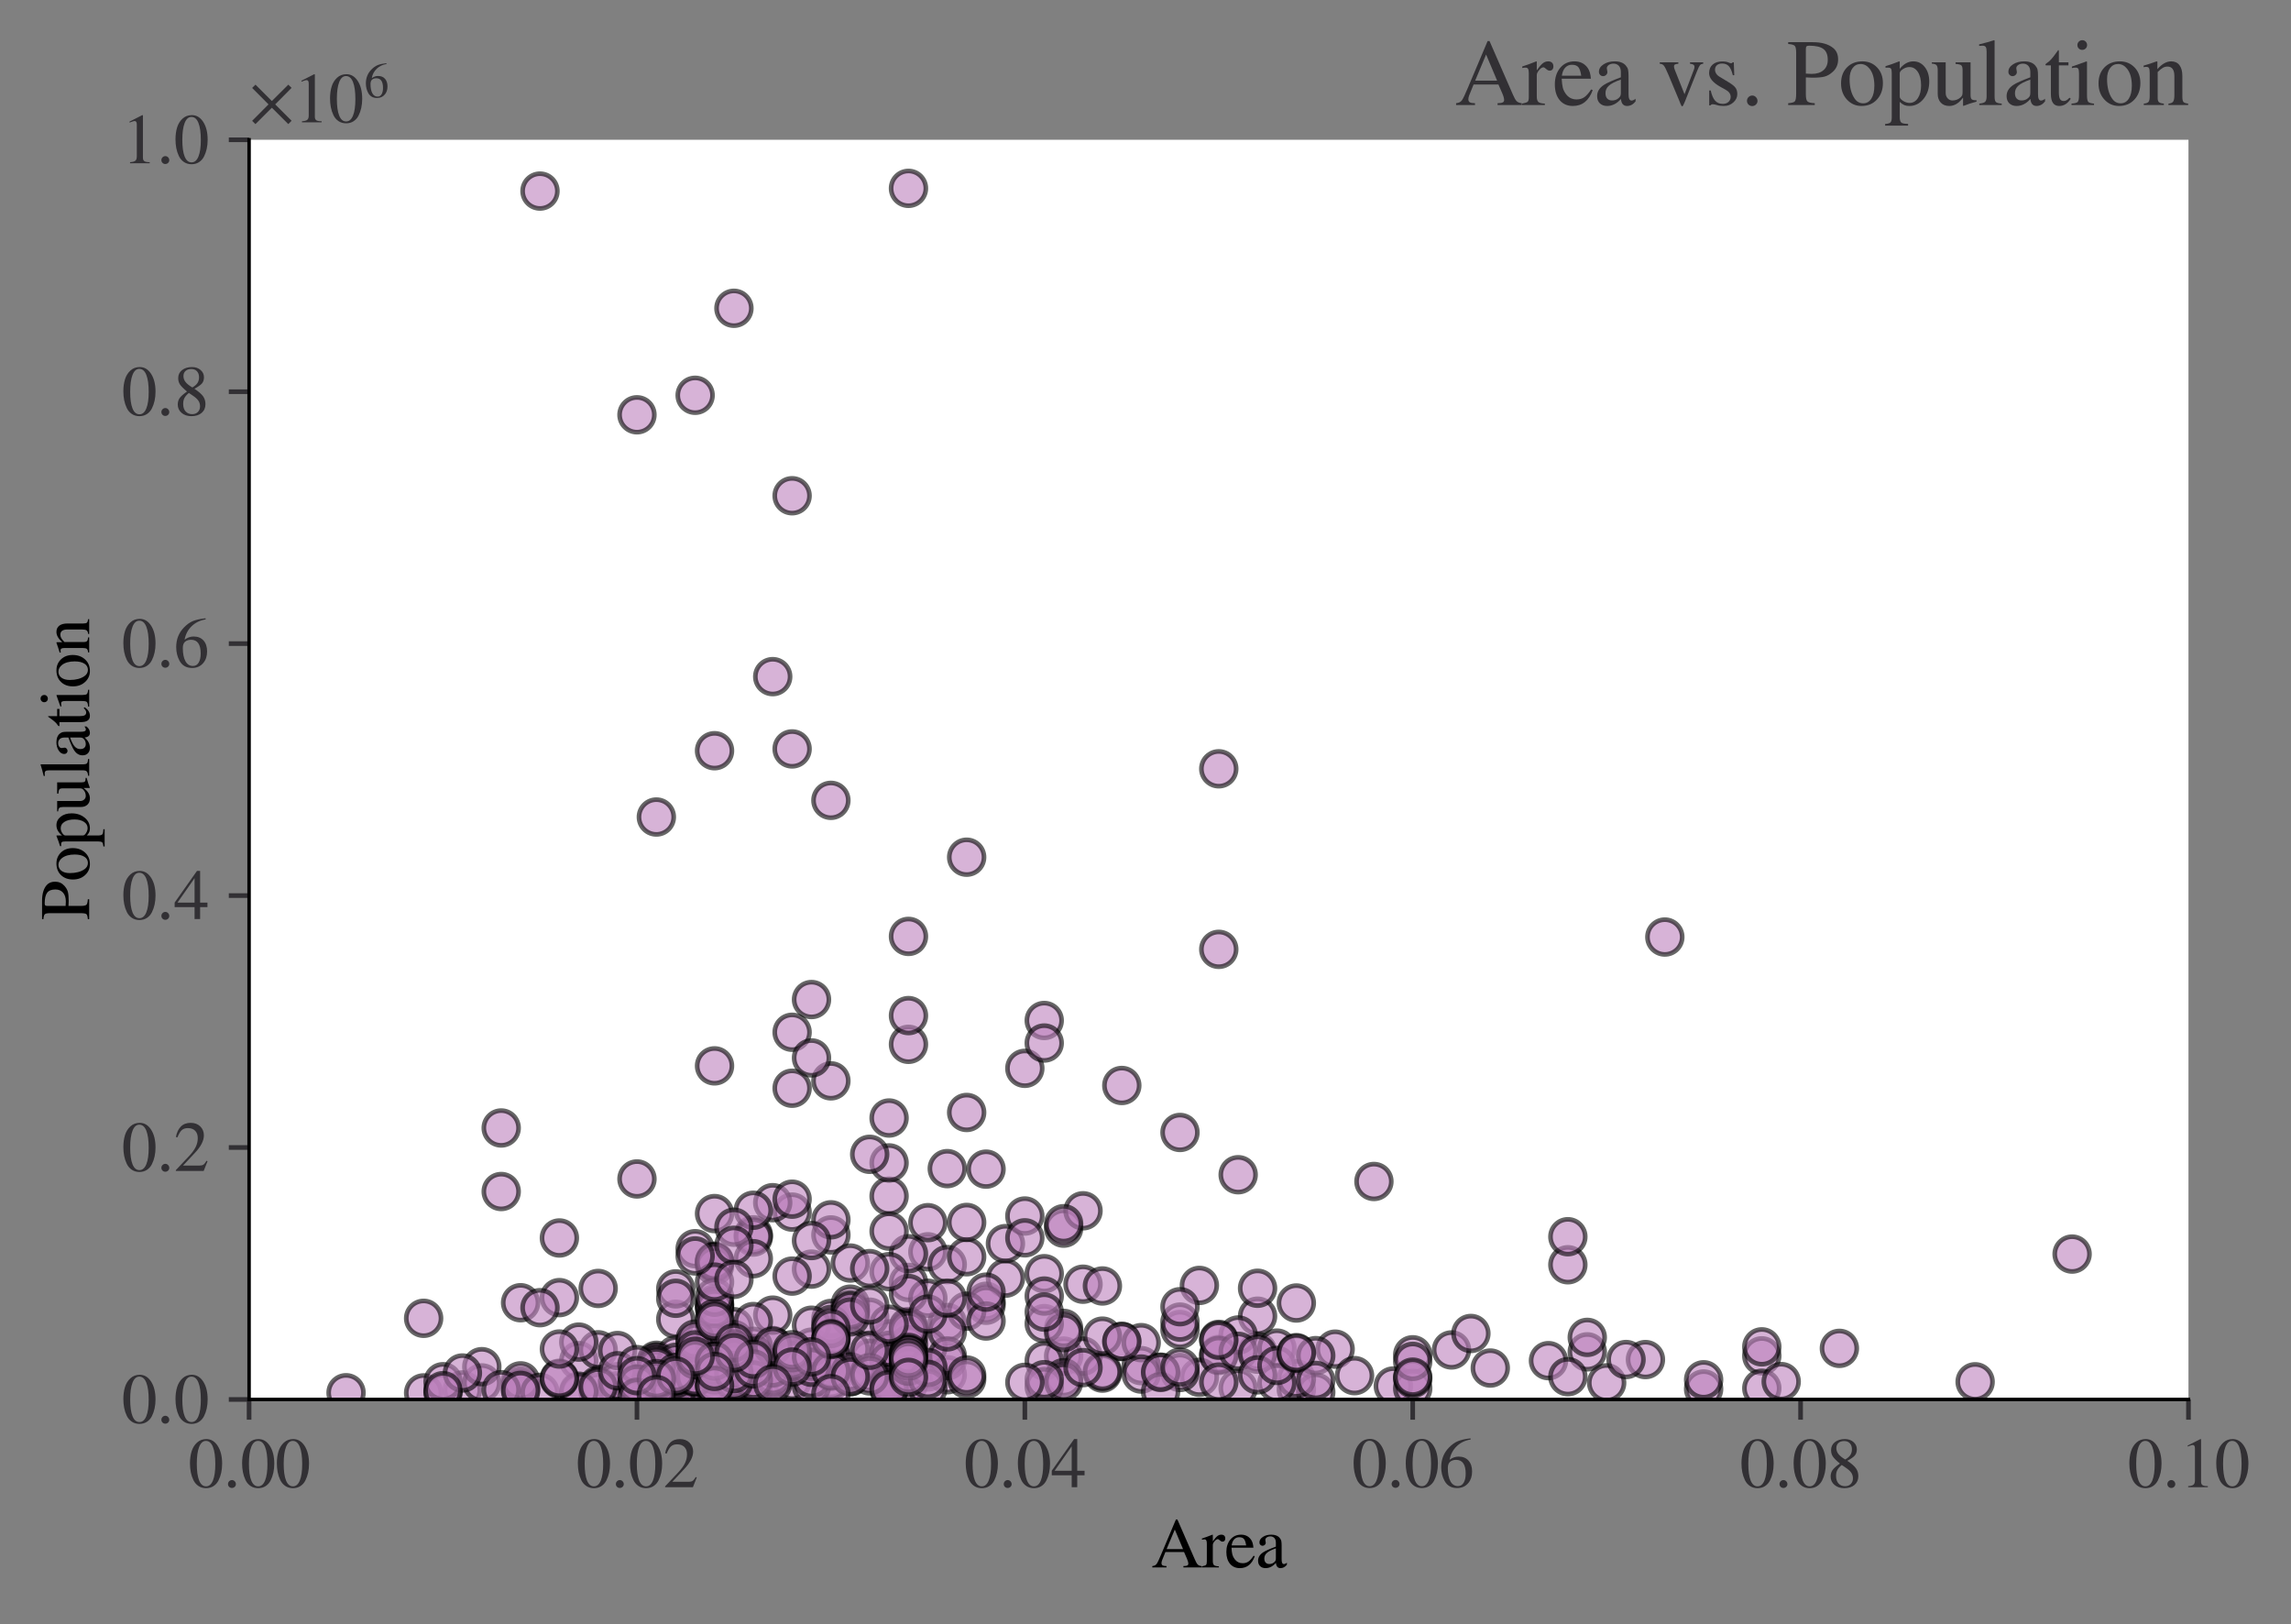 <?xml version="1.0" encoding="utf-8" standalone="no"?>
<!DOCTYPE svg PUBLIC "-//W3C//DTD SVG 1.1//EN"
  "http://www.w3.org/Graphics/SVG/1.1/DTD/svg11.dtd">
<svg height="280.368pt" version="1.1" viewBox="0 0 395.5 280.368" width="395.5pt" xmlns="http://www.w3.org/2000/svg" xmlns:xlink="http://www.w3.org/1999/xlink">
 <rect x="0" y="0" width="395.5" height="280.368" fill="#808080" stroke="none"/>
 <defs>
  <style type="text/css">*{stroke-linecap:butt;stroke-linejoin:round;}</style>
 </defs>
 <g id="figure_1">
  <g id="patch_1">
   <path d="M 0 280.368 
L 395.5 280.368 
L 395.5 0 
L 0 0 
z
" style="fill:none;"/>
  </g>
  <g id="axes_1">
   <g id="patch_2">
    <path d="M 43 241.567 
L 377.8 241.567 
L 377.8 24.128 
L 43 24.128 
z
" style="fill:#ffffff;"/>
   </g>
   <g id="PathCollection_1">
    <defs>
     <path d="M 0 3 
C 0.796 3 1.559 2.684 2.121 2.121 
C 2.684 1.559 3 0.796 3 0 
C 3 -0.796 2.684 -1.559 2.121 -2.121 
C 1.559 -2.684 0.796 -3 0 -3 
C -0.796 -3 -1.559 -2.684 -2.121 -2.121 
C -2.684 -1.559 -3 -0.796 -3 0 
C -3 0.796 -2.684 1.559 -2.121 2.121 
C -1.559 2.684 -0.796 3 0 3 
z
" id="m3f3244487a" style="stroke:#000000;stroke-opacity:0.6;stroke-width:0.8;"/>
    </defs>
    <g clip-path="url(#pf35b8df020)">
     <use style="fill:#bc80bd;fill-opacity:0.6;stroke:#000000;stroke-opacity:0.6;stroke-width:0.8;" x="217.096" xlink:href="#m3f3244487a" y="227.197"/>
     <use style="fill:#bc80bd;fill-opacity:0.6;stroke:#000000;stroke-opacity:0.6;stroke-width:0.8;" x="89.872" xlink:href="#m3f3244487a" y="239.257"/>
     <use style="fill:#bc80bd;fill-opacity:0.6;stroke:#000000;stroke-opacity:0.6;stroke-width:0.8;" x="116.656" xlink:href="#m3f3244487a" y="238.308"/>
     <use style="fill:#bc80bd;fill-opacity:0.6;stroke:#000000;stroke-opacity:0.6;stroke-width:0.8;" x="99.916" xlink:href="#m3f3244487a" y="234.869"/>
     <use style="fill:#bc80bd;fill-opacity:0.6;stroke:#000000;stroke-opacity:0.6;stroke-width:0.8;" x="103.264" xlink:href="#m3f3244487a" y="240.299"/>
     <use style="fill:#bc80bd;fill-opacity:0.6;stroke:#000000;stroke-opacity:0.6;stroke-width:0.8;" x="210.4" xlink:href="#m3f3244487a" y="233.808"/>
     <use style="fill:#bc80bd;fill-opacity:0.6;stroke:#000000;stroke-opacity:0.6;stroke-width:0.8;" x="99.916" xlink:href="#m3f3244487a" y="240.41"/>
     <use style="fill:#bc80bd;fill-opacity:0.6;stroke:#000000;stroke-opacity:0.6;stroke-width:0.8;" x="133.396" xlink:href="#m3f3244487a" y="237.913"/>
     <use style="fill:#bc80bd;fill-opacity:0.6;stroke:#000000;stroke-opacity:0.6;stroke-width:0.8;" x="123.352" xlink:href="#m3f3244487a" y="238.646"/>
     <use style="fill:#bc80bd;fill-opacity:0.6;stroke:#000000;stroke-opacity:0.6;stroke-width:0.8;" x="237.184" xlink:href="#m3f3244487a" y="203.945"/>
     <use style="fill:#bc80bd;fill-opacity:0.6;stroke:#000000;stroke-opacity:0.6;stroke-width:0.8;" x="183.616" xlink:href="#m3f3244487a" y="234.084"/>
     <use style="fill:#bc80bd;fill-opacity:0.6;stroke:#000000;stroke-opacity:0.6;stroke-width:0.8;" x="143.44" xlink:href="#m3f3244487a" y="238.106"/>
     <use style="fill:#bc80bd;fill-opacity:0.6;stroke:#000000;stroke-opacity:0.6;stroke-width:0.8;" x="136.744" xlink:href="#m3f3244487a" y="238.423"/>
     <use style="fill:#bc80bd;fill-opacity:0.6;stroke:#000000;stroke-opacity:0.6;stroke-width:0.8;" x="140.092" xlink:href="#m3f3244487a" y="234.187"/>
     <use style="fill:#bc80bd;fill-opacity:0.6;stroke:#000000;stroke-opacity:0.6;stroke-width:0.8;" x="143.44" xlink:href="#m3f3244487a" y="230.338"/>
     <use style="fill:#bc80bd;fill-opacity:0.6;stroke:#000000;stroke-opacity:0.6;stroke-width:0.8;" x="163.176" xlink:href="#m3f3244487a" y="-1"/>
     <use style="fill:#bc80bd;fill-opacity:0.6;stroke:#000000;stroke-opacity:0.6;stroke-width:0.8;" x="153.139" xlink:href="#m3f3244487a" y="-1"/>
     <use style="fill:#bc80bd;fill-opacity:0.6;stroke:#000000;stroke-opacity:0.6;stroke-width:0.8;" x="130.048" xlink:href="#m3f3244487a" y="237.335"/>
     <use style="fill:#bc80bd;fill-opacity:0.6;stroke:#000000;stroke-opacity:0.6;stroke-width:0.8;" x="109.96" xlink:href="#m3f3244487a" y="239.247"/>
     <use style="fill:#bc80bd;fill-opacity:0.6;stroke:#000000;stroke-opacity:0.6;stroke-width:0.8;" x="170.224" xlink:href="#m3f3244487a" y="224.622"/>
     <use style="fill:#bc80bd;fill-opacity:0.6;stroke:#000000;stroke-opacity:0.6;stroke-width:0.8;" x="120.004" xlink:href="#m3f3244487a" y="237.976"/>
     <use style="fill:#bc80bd;fill-opacity:0.6;stroke:#000000;stroke-opacity:0.6;stroke-width:0.8;" x="126.7" xlink:href="#m3f3244487a" y="237.335"/>
     <use style="fill:#bc80bd;fill-opacity:0.6;stroke:#000000;stroke-opacity:0.6;stroke-width:0.8;" x="109.96" xlink:href="#m3f3244487a" y="71.602"/>
     <use style="fill:#bc80bd;fill-opacity:0.6;stroke:#000000;stroke-opacity:0.6;stroke-width:0.8;" x="163.528" xlink:href="#m3f3244487a" y="237.307"/>
     <use style="fill:#bc80bd;fill-opacity:0.6;stroke:#000000;stroke-opacity:0.6;stroke-width:0.8;" x="89.872" xlink:href="#m3f3244487a" y="239.95"/>
     <use style="fill:#bc80bd;fill-opacity:0.6;stroke:#000000;stroke-opacity:0.6;stroke-width:0.8;" x="136.744" xlink:href="#m3f3244487a" y="234.674"/>
     <use style="fill:#bc80bd;fill-opacity:0.6;stroke:#000000;stroke-opacity:0.6;stroke-width:0.8;" x="190.312" xlink:href="#m3f3244487a" y="237.025"/>
     <use style="fill:#bc80bd;fill-opacity:0.6;stroke:#000000;stroke-opacity:0.6;stroke-width:0.8;" x="143.44" xlink:href="#m3f3244487a" y="238.464"/>
     <use style="fill:#bc80bd;fill-opacity:0.6;stroke:#000000;stroke-opacity:0.6;stroke-width:0.8;" x="126.7" xlink:href="#m3f3244487a" y="232.801"/>
     <use style="fill:#bc80bd;fill-opacity:0.6;stroke:#000000;stroke-opacity:0.6;stroke-width:0.8;" x="217.096" xlink:href="#m3f3244487a" y="233.287"/>
     <use style="fill:#bc80bd;fill-opacity:0.6;stroke:#000000;stroke-opacity:0.6;stroke-width:0.8;" x="106.612" xlink:href="#m3f3244487a" y="240.065"/>
     <use style="fill:#bc80bd;fill-opacity:0.6;stroke:#000000;stroke-opacity:0.6;stroke-width:0.8;" x="153.484" xlink:href="#m3f3244487a" y="238.237"/>
     <use style="fill:#bc80bd;fill-opacity:0.6;stroke:#000000;stroke-opacity:0.6;stroke-width:0.8;" x="130.048" xlink:href="#m3f3244487a" y="234.536"/>
     <use style="fill:#bc80bd;fill-opacity:0.6;stroke:#000000;stroke-opacity:0.6;stroke-width:0.8;" x="126.7" xlink:href="#m3f3244487a" y="239.719"/>
     <use style="fill:#bc80bd;fill-opacity:0.6;stroke:#000000;stroke-opacity:0.6;stroke-width:0.8;" x="200.356" xlink:href="#m3f3244487a" y="236.92"/>
     <use style="fill:#bc80bd;fill-opacity:0.6;stroke:#000000;stroke-opacity:0.6;stroke-width:0.8;" x="73.132" xlink:href="#m3f3244487a" y="240.439"/>
     <use style="fill:#bc80bd;fill-opacity:0.6;stroke:#000000;stroke-opacity:0.6;stroke-width:0.8;" x="120.004" xlink:href="#m3f3244487a" y="239.807"/>
     <use style="fill:#bc80bd;fill-opacity:0.6;stroke:#000000;stroke-opacity:0.6;stroke-width:0.8;" x="213.748" xlink:href="#m3f3244487a" y="230.443"/>
     <use style="fill:#bc80bd;fill-opacity:0.6;stroke:#000000;stroke-opacity:0.6;stroke-width:0.8;" x="267.316" xlink:href="#m3f3244487a" y="234.873"/>
     <use style="fill:#bc80bd;fill-opacity:0.6;stroke:#000000;stroke-opacity:0.6;stroke-width:0.8;" x="163.528" xlink:href="#m3f3244487a" y="228.289"/>
     <use style="fill:#bc80bd;fill-opacity:0.6;stroke:#000000;stroke-opacity:0.6;stroke-width:0.8;" x="140.092" xlink:href="#m3f3244487a" y="239.261"/>
     <use style="fill:#bc80bd;fill-opacity:0.6;stroke:#000000;stroke-opacity:0.6;stroke-width:0.8;" x="153.484" xlink:href="#m3f3244487a" y="233.518"/>
     <use style="fill:#bc80bd;fill-opacity:0.6;stroke:#000000;stroke-opacity:0.6;stroke-width:0.8;" x="120.004" xlink:href="#m3f3244487a" y="237.101"/>
     <use style="fill:#bc80bd;fill-opacity:0.6;stroke:#000000;stroke-opacity:0.6;stroke-width:0.8;" x="160.18" xlink:href="#m3f3244487a" y="236.823"/>
     <use style="fill:#bc80bd;fill-opacity:0.6;stroke:#000000;stroke-opacity:0.6;stroke-width:0.8;" x="109.96" xlink:href="#m3f3244487a" y="239.1"/>
     <use style="fill:#bc80bd;fill-opacity:0.6;stroke:#000000;stroke-opacity:0.6;stroke-width:0.8;" x="140.092" xlink:href="#m3f3244487a" y="172.537"/>
     <use style="fill:#bc80bd;fill-opacity:0.6;stroke:#000000;stroke-opacity:0.6;stroke-width:0.8;" x="173.572" xlink:href="#m3f3244487a" y="220.638"/>
     <use style="fill:#bc80bd;fill-opacity:0.6;stroke:#000000;stroke-opacity:0.6;stroke-width:0.8;" x="103.264" xlink:href="#m3f3244487a" y="232.998"/>
     <use style="fill:#bc80bd;fill-opacity:0.6;stroke:#000000;stroke-opacity:0.6;stroke-width:0.8;" x="183.616" xlink:href="#m3f3244487a" y="229.305"/>
     <use style="fill:#bc80bd;fill-opacity:0.6;stroke:#000000;stroke-opacity:0.6;stroke-width:0.8;" x="136.744" xlink:href="#m3f3244487a" y="129.278"/>
     <use style="fill:#bc80bd;fill-opacity:0.6;stroke:#000000;stroke-opacity:0.6;stroke-width:0.8;" x="270.664" xlink:href="#m3f3244487a" y="218.32"/>
     <use style="fill:#bc80bd;fill-opacity:0.6;stroke:#000000;stroke-opacity:0.6;stroke-width:0.8;" x="116.656" xlink:href="#m3f3244487a" y="238.095"/>
     <use style="fill:#bc80bd;fill-opacity:0.6;stroke:#000000;stroke-opacity:0.6;stroke-width:0.8;" x="186.964" xlink:href="#m3f3244487a" y="234.089"/>
     <use style="fill:#bc80bd;fill-opacity:0.6;stroke:#000000;stroke-opacity:0.6;stroke-width:0.8;" x="250.576" xlink:href="#m3f3244487a" y="233.022"/>
     <use style="fill:#bc80bd;fill-opacity:0.6;stroke:#000000;stroke-opacity:0.6;stroke-width:0.8;" x="163.528" xlink:href="#m3f3244487a" y="234.871"/>
     <use style="fill:#bc80bd;fill-opacity:0.6;stroke:#000000;stroke-opacity:0.6;stroke-width:0.8;" x="156.832" xlink:href="#m3f3244487a" y="233.904"/>
     <use style="fill:#bc80bd;fill-opacity:0.6;stroke:#000000;stroke-opacity:0.6;stroke-width:0.8;" x="163.528" xlink:href="#m3f3244487a" y="201.724"/>
     <use style="fill:#bc80bd;fill-opacity:0.6;stroke:#000000;stroke-opacity:0.6;stroke-width:0.8;" x="270.664" xlink:href="#m3f3244487a" y="213.479"/>
     <use style="fill:#bc80bd;fill-opacity:0.6;stroke:#000000;stroke-opacity:0.6;stroke-width:0.8;" x="160.18" xlink:href="#m3f3244487a" y="216.082"/>
     <use style="fill:#bc80bd;fill-opacity:0.6;stroke:#000000;stroke-opacity:0.6;stroke-width:0.8;" x="210.4" xlink:href="#m3f3244487a" y="231.2"/>
     <use style="fill:#bc80bd;fill-opacity:0.6;stroke:#000000;stroke-opacity:0.6;stroke-width:0.8;" x="193.66" xlink:href="#m3f3244487a" y="187.373"/>
     <use style="fill:#bc80bd;fill-opacity:0.6;stroke:#000000;stroke-opacity:0.6;stroke-width:0.8;" x="160.18" xlink:href="#m3f3244487a" y="232.53"/>
     <use style="fill:#bc80bd;fill-opacity:0.6;stroke:#000000;stroke-opacity:0.6;stroke-width:0.8;" x="120.004" xlink:href="#m3f3244487a" y="238.774"/>
     <use style="fill:#bc80bd;fill-opacity:0.6;stroke:#000000;stroke-opacity:0.6;stroke-width:0.8;" x="153.484" xlink:href="#m3f3244487a" y="238.03"/>
     <use style="fill:#bc80bd;fill-opacity:0.6;stroke:#000000;stroke-opacity:0.6;stroke-width:0.8;" x="89.872" xlink:href="#m3f3244487a" y="238.36"/>
     <use style="fill:#bc80bd;fill-opacity:0.6;stroke:#000000;stroke-opacity:0.6;stroke-width:0.8;" x="103.264" xlink:href="#m3f3244487a" y="239.14"/>
     <use style="fill:#bc80bd;fill-opacity:0.6;stroke:#000000;stroke-opacity:0.6;stroke-width:0.8;" x="153.484" xlink:href="#m3f3244487a" y="237.808"/>
     <use style="fill:#bc80bd;fill-opacity:0.6;stroke:#000000;stroke-opacity:0.6;stroke-width:0.8;" x="120.004" xlink:href="#m3f3244487a" y="236.692"/>
     <use style="fill:#bc80bd;fill-opacity:0.6;stroke:#000000;stroke-opacity:0.6;stroke-width:0.8;" x="180.268" xlink:href="#m3f3244487a" y="234.886"/>
     <use style="fill:#bc80bd;fill-opacity:0.6;stroke:#000000;stroke-opacity:0.6;stroke-width:0.8;" x="153.484" xlink:href="#m3f3244487a" y="233.653"/>
     <use style="fill:#bc80bd;fill-opacity:0.6;stroke:#000000;stroke-opacity:0.6;stroke-width:0.8;" x="113.308" xlink:href="#m3f3244487a" y="238.539"/>
     <use style="fill:#bc80bd;fill-opacity:0.6;stroke:#000000;stroke-opacity:0.6;stroke-width:0.8;" x="193.66" xlink:href="#m3f3244487a" y="231.575"/>
     <use style="fill:#bc80bd;fill-opacity:0.6;stroke:#000000;stroke-opacity:0.6;stroke-width:0.8;" x="170.224" xlink:href="#m3f3244487a" y="201.814"/>
     <use style="fill:#bc80bd;fill-opacity:0.6;stroke:#000000;stroke-opacity:0.6;stroke-width:0.8;" x="130.048" xlink:href="#m3f3244487a" y="236.912"/>
     <use style="fill:#bc80bd;fill-opacity:0.6;stroke:#000000;stroke-opacity:0.6;stroke-width:0.8;" x="126.7" xlink:href="#m3f3244487a" y="238.187"/>
     <use style="fill:#bc80bd;fill-opacity:0.6;stroke:#000000;stroke-opacity:0.6;stroke-width:0.8;" x="207.052" xlink:href="#m3f3244487a" y="237.746"/>
     <use style="fill:#bc80bd;fill-opacity:0.6;stroke:#000000;stroke-opacity:0.6;stroke-width:0.8;" x="116.656" xlink:href="#m3f3244487a" y="240.617"/>
     <use style="fill:#bc80bd;fill-opacity:0.6;stroke:#000000;stroke-opacity:0.6;stroke-width:0.8;" x="79.828" xlink:href="#m3f3244487a" y="239.932"/>
     <use style="fill:#bc80bd;fill-opacity:0.6;stroke:#000000;stroke-opacity:0.6;stroke-width:0.8;" x="76.48" xlink:href="#m3f3244487a" y="240.322"/>
     <use style="fill:#bc80bd;fill-opacity:0.6;stroke:#000000;stroke-opacity:0.6;stroke-width:0.8;" x="163.528" xlink:href="#m3f3244487a" y="234.048"/>
     <use style="fill:#bc80bd;fill-opacity:0.6;stroke:#000000;stroke-opacity:0.6;stroke-width:0.8;" x="116.656" xlink:href="#m3f3244487a" y="237.97"/>
     <use style="fill:#bc80bd;fill-opacity:0.6;stroke:#000000;stroke-opacity:0.6;stroke-width:0.8;" x="136.744" xlink:href="#m3f3244487a" y="209.229"/>
     <use style="fill:#bc80bd;fill-opacity:0.6;stroke:#000000;stroke-opacity:0.6;stroke-width:0.8;" x="176.92" xlink:href="#m3f3244487a" y="184.413"/>
     <use style="fill:#bc80bd;fill-opacity:0.6;stroke:#000000;stroke-opacity:0.6;stroke-width:0.8;" x="116.656" xlink:href="#m3f3244487a" y="235.794"/>
     <use style="fill:#bc80bd;fill-opacity:0.6;stroke:#000000;stroke-opacity:0.6;stroke-width:0.8;" x="213.748" xlink:href="#m3f3244487a" y="202.779"/>
     <use style="fill:#bc80bd;fill-opacity:0.6;stroke:#000000;stroke-opacity:0.6;stroke-width:0.8;" x="130.048" xlink:href="#m3f3244487a" y="239.937"/>
     <use style="fill:#bc80bd;fill-opacity:0.6;stroke:#000000;stroke-opacity:0.6;stroke-width:0.8;" x="93.22" xlink:href="#m3f3244487a" y="240.34"/>
     <use style="fill:#bc80bd;fill-opacity:0.6;stroke:#000000;stroke-opacity:0.6;stroke-width:0.8;" x="190.312" xlink:href="#m3f3244487a" y="236.727"/>
     <use style="fill:#bc80bd;fill-opacity:0.6;stroke:#000000;stroke-opacity:0.6;stroke-width:0.8;" x="99.916" xlink:href="#m3f3244487a" y="240.147"/>
     <use style="fill:#bc80bd;fill-opacity:0.6;stroke:#000000;stroke-opacity:0.6;stroke-width:0.8;" x="153.484" xlink:href="#m3f3244487a" y="231.119"/>
     <use style="fill:#bc80bd;fill-opacity:0.6;stroke:#000000;stroke-opacity:0.6;stroke-width:0.8;" x="173.572" xlink:href="#m3f3244487a" y="214.672"/>
     <use style="fill:#bc80bd;fill-opacity:0.6;stroke:#000000;stroke-opacity:0.6;stroke-width:0.8;" x="123.352" xlink:href="#m3f3244487a" y="237.736"/>
     <use style="fill:#bc80bd;fill-opacity:0.6;stroke:#000000;stroke-opacity:0.6;stroke-width:0.8;" x="217.096" xlink:href="#m3f3244487a" y="222.377"/>
     <use style="fill:#bc80bd;fill-opacity:0.6;stroke:#000000;stroke-opacity:0.6;stroke-width:0.8;" x="83.176" xlink:href="#m3f3244487a" y="238.717"/>
     <use style="fill:#bc80bd;fill-opacity:0.6;stroke:#000000;stroke-opacity:0.6;stroke-width:0.8;" x="153.484" xlink:href="#m3f3244487a" y="237.397"/>
     <use style="fill:#bc80bd;fill-opacity:0.6;stroke:#000000;stroke-opacity:0.6;stroke-width:0.8;" x="153.484" xlink:href="#m3f3244487a" y="238.314"/>
     <use style="fill:#bc80bd;fill-opacity:0.6;stroke:#000000;stroke-opacity:0.6;stroke-width:0.8;" x="183.616" xlink:href="#m3f3244487a" y="237.819"/>
     <use style="fill:#bc80bd;fill-opacity:0.6;stroke:#000000;stroke-opacity:0.6;stroke-width:0.8;" x="140.092" xlink:href="#m3f3244487a" y="237.975"/>
     <use style="fill:#bc80bd;fill-opacity:0.6;stroke:#000000;stroke-opacity:0.6;stroke-width:0.8;" x="180.268" xlink:href="#m3f3244487a" y="228.481"/>
     <use style="fill:#bc80bd;fill-opacity:0.6;stroke:#000000;stroke-opacity:0.6;stroke-width:0.8;" x="210.4" xlink:href="#m3f3244487a" y="163.873"/>
     <use style="fill:#bc80bd;fill-opacity:0.6;stroke:#000000;stroke-opacity:0.6;stroke-width:0.8;" x="126.7" xlink:href="#m3f3244487a" y="229.014"/>
     <use style="fill:#bc80bd;fill-opacity:0.6;stroke:#000000;stroke-opacity:0.6;stroke-width:0.8;" x="143.44" xlink:href="#m3f3244487a" y="186.574"/>
     <use style="fill:#bc80bd;fill-opacity:0.6;stroke:#000000;stroke-opacity:0.6;stroke-width:0.8;" x="150.136" xlink:href="#m3f3244487a" y="234.467"/>
     <use style="fill:#bc80bd;fill-opacity:0.6;stroke:#000000;stroke-opacity:0.6;stroke-width:0.8;" x="113.308" xlink:href="#m3f3244487a" y="234.806"/>
     <use style="fill:#bc80bd;fill-opacity:0.6;stroke:#000000;stroke-opacity:0.6;stroke-width:0.8;" x="180.268" xlink:href="#m3f3244487a" y="176.154"/>
     <use style="fill:#bc80bd;fill-opacity:0.6;stroke:#000000;stroke-opacity:0.6;stroke-width:0.8;" x="116.656" xlink:href="#m3f3244487a" y="227.726"/>
     <use style="fill:#bc80bd;fill-opacity:0.6;stroke:#000000;stroke-opacity:0.6;stroke-width:0.8;" x="123.352" xlink:href="#m3f3244487a" y="239.515"/>
     <use style="fill:#bc80bd;fill-opacity:0.6;stroke:#000000;stroke-opacity:0.6;stroke-width:0.8;" x="76.48" xlink:href="#m3f3244487a" y="238.509"/>
     <use style="fill:#bc80bd;fill-opacity:0.6;stroke:#000000;stroke-opacity:0.6;stroke-width:0.8;" x="123.352" xlink:href="#m3f3244487a" y="233.273"/>
     <use style="fill:#bc80bd;fill-opacity:0.6;stroke:#000000;stroke-opacity:0.6;stroke-width:0.8;" x="106.612" xlink:href="#m3f3244487a" y="238.506"/>
     <use style="fill:#bc80bd;fill-opacity:0.6;stroke:#000000;stroke-opacity:0.6;stroke-width:0.8;" x="116.656" xlink:href="#m3f3244487a" y="237.478"/>
     <use style="fill:#bc80bd;fill-opacity:0.6;stroke:#000000;stroke-opacity:0.6;stroke-width:0.8;" x="123.352" xlink:href="#m3f3244487a" y="233.215"/>
     <use style="fill:#bc80bd;fill-opacity:0.6;stroke:#000000;stroke-opacity:0.6;stroke-width:0.8;" x="116.656" xlink:href="#m3f3244487a" y="222.481"/>
     <use style="fill:#bc80bd;fill-opacity:0.6;stroke:#000000;stroke-opacity:0.6;stroke-width:0.8;" x="113.308" xlink:href="#m3f3244487a" y="236.196"/>
     <use style="fill:#bc80bd;fill-opacity:0.6;stroke:#000000;stroke-opacity:0.6;stroke-width:0.8;" x="120.004" xlink:href="#m3f3244487a" y="234.833"/>
     <use style="fill:#bc80bd;fill-opacity:0.6;stroke:#000000;stroke-opacity:0.6;stroke-width:0.8;" x="103.264" xlink:href="#m3f3244487a" y="239.412"/>
     <use style="fill:#bc80bd;fill-opacity:0.6;stroke:#000000;stroke-opacity:0.6;stroke-width:0.8;" x="130.048" xlink:href="#m3f3244487a" y="235.581"/>
     <use style="fill:#bc80bd;fill-opacity:0.6;stroke:#000000;stroke-opacity:0.6;stroke-width:0.8;" x="106.612" xlink:href="#m3f3244487a" y="233.123"/>
     <use style="fill:#bc80bd;fill-opacity:0.6;stroke:#000000;stroke-opacity:0.6;stroke-width:0.8;" x="116.656" xlink:href="#m3f3244487a" y="236.426"/>
     <use style="fill:#bc80bd;fill-opacity:0.6;stroke:#000000;stroke-opacity:0.6;stroke-width:0.8;" x="116.656" xlink:href="#m3f3244487a" y="233.887"/>
     <use style="fill:#bc80bd;fill-opacity:0.6;stroke:#000000;stroke-opacity:0.6;stroke-width:0.8;" x="120.004" xlink:href="#m3f3244487a" y="215.549"/>
     <use style="fill:#bc80bd;fill-opacity:0.6;stroke:#000000;stroke-opacity:0.6;stroke-width:0.8;" x="130.048" xlink:href="#m3f3244487a" y="233.606"/>
     <use style="fill:#bc80bd;fill-opacity:0.6;stroke:#000000;stroke-opacity:0.6;stroke-width:0.8;" x="133.396" xlink:href="#m3f3244487a" y="207.604"/>
     <use style="fill:#bc80bd;fill-opacity:0.6;stroke:#000000;stroke-opacity:0.6;stroke-width:0.8;" x="83.176" xlink:href="#m3f3244487a" y="235.911"/>
     <use style="fill:#bc80bd;fill-opacity:0.6;stroke:#000000;stroke-opacity:0.6;stroke-width:0.8;" x="73.132" xlink:href="#m3f3244487a" y="227.563"/>
     <use style="fill:#bc80bd;fill-opacity:0.6;stroke:#000000;stroke-opacity:0.6;stroke-width:0.8;" x="126.7" xlink:href="#m3f3244487a" y="237.695"/>
     <use style="fill:#bc80bd;fill-opacity:0.6;stroke:#000000;stroke-opacity:0.6;stroke-width:0.8;" x="120.004" xlink:href="#m3f3244487a" y="237.31"/>
     <use style="fill:#bc80bd;fill-opacity:0.6;stroke:#000000;stroke-opacity:0.6;stroke-width:0.8;" x="113.308" xlink:href="#m3f3244487a" y="237.471"/>
     <use style="fill:#bc80bd;fill-opacity:0.6;stroke:#000000;stroke-opacity:0.6;stroke-width:0.8;" x="140.092" xlink:href="#m3f3244487a" y="234.628"/>
     <use style="fill:#bc80bd;fill-opacity:0.6;stroke:#000000;stroke-opacity:0.6;stroke-width:0.8;" x="123.352" xlink:href="#m3f3244487a" y="225.44"/>
     <use style="fill:#bc80bd;fill-opacity:0.6;stroke:#000000;stroke-opacity:0.6;stroke-width:0.8;" x="153.484" xlink:href="#m3f3244487a" y="234.955"/>
     <use style="fill:#bc80bd;fill-opacity:0.6;stroke:#000000;stroke-opacity:0.6;stroke-width:0.8;" x="123.352" xlink:href="#m3f3244487a" y="217.88"/>
     <use style="fill:#bc80bd;fill-opacity:0.6;stroke:#000000;stroke-opacity:0.6;stroke-width:0.8;" x="99.916" xlink:href="#m3f3244487a" y="231.668"/>
     <use style="fill:#bc80bd;fill-opacity:0.6;stroke:#000000;stroke-opacity:0.6;stroke-width:0.8;" x="136.744" xlink:href="#m3f3244487a" y="235.068"/>
     <use style="fill:#bc80bd;fill-opacity:0.6;stroke:#000000;stroke-opacity:0.6;stroke-width:0.8;" x="123.352" xlink:href="#m3f3244487a" y="225.104"/>
     <use style="fill:#bc80bd;fill-opacity:0.6;stroke:#000000;stroke-opacity:0.6;stroke-width:0.8;" x="123.352" xlink:href="#m3f3244487a" y="231.1"/>
     <use style="fill:#bc80bd;fill-opacity:0.6;stroke:#000000;stroke-opacity:0.6;stroke-width:0.8;" x="96.568" xlink:href="#m3f3244487a" y="223.992"/>
     <use style="fill:#bc80bd;fill-opacity:0.6;stroke:#000000;stroke-opacity:0.6;stroke-width:0.8;" x="120.004" xlink:href="#m3f3244487a" y="233.864"/>
     <use style="fill:#bc80bd;fill-opacity:0.6;stroke:#000000;stroke-opacity:0.6;stroke-width:0.8;" x="143.44" xlink:href="#m3f3244487a" y="233.363"/>
     <use style="fill:#bc80bd;fill-opacity:0.6;stroke:#000000;stroke-opacity:0.6;stroke-width:0.8;" x="156.832" xlink:href="#m3f3244487a" y="236.14"/>
     <use style="fill:#bc80bd;fill-opacity:0.6;stroke:#000000;stroke-opacity:0.6;stroke-width:0.8;" x="116.656" xlink:href="#m3f3244487a" y="236.89"/>
     <use style="fill:#bc80bd;fill-opacity:0.6;stroke:#000000;stroke-opacity:0.6;stroke-width:0.8;" x="113.308" xlink:href="#m3f3244487a" y="235.088"/>
     <use style="fill:#bc80bd;fill-opacity:0.6;stroke:#000000;stroke-opacity:0.6;stroke-width:0.8;" x="113.308" xlink:href="#m3f3244487a" y="236.423"/>
     <use style="fill:#bc80bd;fill-opacity:0.6;stroke:#000000;stroke-opacity:0.6;stroke-width:0.8;" x="103.264" xlink:href="#m3f3244487a" y="222.409"/>
     <use style="fill:#bc80bd;fill-opacity:0.6;stroke:#000000;stroke-opacity:0.6;stroke-width:0.8;" x="146.788" xlink:href="#m3f3244487a" y="232.895"/>
     <use style="fill:#bc80bd;fill-opacity:0.6;stroke:#000000;stroke-opacity:0.6;stroke-width:0.8;" x="150.136" xlink:href="#m3f3244487a" y="227.37"/>
     <use style="fill:#bc80bd;fill-opacity:0.6;stroke:#000000;stroke-opacity:0.6;stroke-width:0.8;" x="116.656" xlink:href="#m3f3244487a" y="235.158"/>
     <use style="fill:#bc80bd;fill-opacity:0.6;stroke:#000000;stroke-opacity:0.6;stroke-width:0.8;" x="143.44" xlink:href="#m3f3244487a" y="138.154"/>
     <use style="fill:#bc80bd;fill-opacity:0.6;stroke:#000000;stroke-opacity:0.6;stroke-width:0.8;" x="163.528" xlink:href="#m3f3244487a" y="218.287"/>
     <use style="fill:#bc80bd;fill-opacity:0.6;stroke:#000000;stroke-opacity:0.6;stroke-width:0.8;" x="133.396" xlink:href="#m3f3244487a" y="232.253"/>
     <use style="fill:#bc80bd;fill-opacity:0.6;stroke:#000000;stroke-opacity:0.6;stroke-width:0.8;" x="130.048" xlink:href="#m3f3244487a" y="213.155"/>
     <use style="fill:#bc80bd;fill-opacity:0.6;stroke:#000000;stroke-opacity:0.6;stroke-width:0.8;" x="120.004" xlink:href="#m3f3244487a" y="68.233"/>
     <use style="fill:#bc80bd;fill-opacity:0.6;stroke:#000000;stroke-opacity:0.6;stroke-width:0.8;" x="130.048" xlink:href="#m3f3244487a" y="232.395"/>
     <use style="fill:#bc80bd;fill-opacity:0.6;stroke:#000000;stroke-opacity:0.6;stroke-width:0.8;" x="113.308" xlink:href="#m3f3244487a" y="239.313"/>
     <use style="fill:#bc80bd;fill-opacity:0.6;stroke:#000000;stroke-opacity:0.6;stroke-width:0.8;" x="123.352" xlink:href="#m3f3244487a" y="233.545"/>
     <use style="fill:#bc80bd;fill-opacity:0.6;stroke:#000000;stroke-opacity:0.6;stroke-width:0.8;" x="123.352" xlink:href="#m3f3244487a" y="217.871"/>
     <use style="fill:#bc80bd;fill-opacity:0.6;stroke:#000000;stroke-opacity:0.6;stroke-width:0.8;" x="143.44" xlink:href="#m3f3244487a" y="234.08"/>
     <use style="fill:#bc80bd;fill-opacity:0.6;stroke:#000000;stroke-opacity:0.6;stroke-width:0.8;" x="123.352" xlink:href="#m3f3244487a" y="229.408"/>
     <use style="fill:#bc80bd;fill-opacity:0.6;stroke:#000000;stroke-opacity:0.6;stroke-width:0.8;" x="123.352" xlink:href="#m3f3244487a" y="238.621"/>
     <use style="fill:#bc80bd;fill-opacity:0.6;stroke:#000000;stroke-opacity:0.6;stroke-width:0.8;" x="126.7" xlink:href="#m3f3244487a" y="233.332"/>
     <use style="fill:#bc80bd;fill-opacity:0.6;stroke:#000000;stroke-opacity:0.6;stroke-width:0.8;" x="59.74" xlink:href="#m3f3244487a" y="240.412"/>
     <use style="fill:#bc80bd;fill-opacity:0.6;stroke:#000000;stroke-opacity:0.6;stroke-width:0.8;" x="120.004" xlink:href="#m3f3244487a" y="237.565"/>
     <use style="fill:#bc80bd;fill-opacity:0.6;stroke:#000000;stroke-opacity:0.6;stroke-width:0.8;" x="120.004" xlink:href="#m3f3244487a" y="237.81"/>
     <use style="fill:#bc80bd;fill-opacity:0.6;stroke:#000000;stroke-opacity:0.6;stroke-width:0.8;" x="133.396" xlink:href="#m3f3244487a" y="238.217"/>
     <use style="fill:#bc80bd;fill-opacity:0.6;stroke:#000000;stroke-opacity:0.6;stroke-width:0.8;" x="116.656" xlink:href="#m3f3244487a" y="237.413"/>
     <use style="fill:#bc80bd;fill-opacity:0.6;stroke:#000000;stroke-opacity:0.6;stroke-width:0.8;" x="109.96" xlink:href="#m3f3244487a" y="238.848"/>
     <use style="fill:#bc80bd;fill-opacity:0.6;stroke:#000000;stroke-opacity:0.6;stroke-width:0.8;" x="130.048" xlink:href="#m3f3244487a" y="213.533"/>
     <use style="fill:#bc80bd;fill-opacity:0.6;stroke:#000000;stroke-opacity:0.6;stroke-width:0.8;" x="126.7" xlink:href="#m3f3244487a" y="235.921"/>
     <use style="fill:#bc80bd;fill-opacity:0.6;stroke:#000000;stroke-opacity:0.6;stroke-width:0.8;" x="130.048" xlink:href="#m3f3244487a" y="238.818"/>
     <use style="fill:#bc80bd;fill-opacity:0.6;stroke:#000000;stroke-opacity:0.6;stroke-width:0.8;" x="140.092" xlink:href="#m3f3244487a" y="234.976"/>
     <use style="fill:#bc80bd;fill-opacity:0.6;stroke:#000000;stroke-opacity:0.6;stroke-width:0.8;" x="130.048" xlink:href="#m3f3244487a" y="235.664"/>
     <use style="fill:#bc80bd;fill-opacity:0.6;stroke:#000000;stroke-opacity:0.6;stroke-width:0.8;" x="126.7" xlink:href="#m3f3244487a" y="236.215"/>
     <use style="fill:#bc80bd;fill-opacity:0.6;stroke:#000000;stroke-opacity:0.6;stroke-width:0.8;" x="120.004" xlink:href="#m3f3244487a" y="237.626"/>
     <use style="fill:#bc80bd;fill-opacity:0.6;stroke:#000000;stroke-opacity:0.6;stroke-width:0.8;" x="136.744" xlink:href="#m3f3244487a" y="187.849"/>
     <use style="fill:#bc80bd;fill-opacity:0.6;stroke:#000000;stroke-opacity:0.6;stroke-width:0.8;" x="79.828" xlink:href="#m3f3244487a" y="237.003"/>
     <use style="fill:#bc80bd;fill-opacity:0.6;stroke:#000000;stroke-opacity:0.6;stroke-width:0.8;" x="123.352" xlink:href="#m3f3244487a" y="232.803"/>
     <use style="fill:#bc80bd;fill-opacity:0.6;stroke:#000000;stroke-opacity:0.6;stroke-width:0.8;" x="123.352" xlink:href="#m3f3244487a" y="237.33"/>
     <use style="fill:#bc80bd;fill-opacity:0.6;stroke:#000000;stroke-opacity:0.6;stroke-width:0.8;" x="106.612" xlink:href="#m3f3244487a" y="236.621"/>
     <use style="fill:#bc80bd;fill-opacity:0.6;stroke:#000000;stroke-opacity:0.6;stroke-width:0.8;" x="113.308" xlink:href="#m3f3244487a" y="235.6"/>
     <use style="fill:#bc80bd;fill-opacity:0.6;stroke:#000000;stroke-opacity:0.6;stroke-width:0.8;" x="133.396" xlink:href="#m3f3244487a" y="237.438"/>
     <use style="fill:#bc80bd;fill-opacity:0.6;stroke:#000000;stroke-opacity:0.6;stroke-width:0.8;" x="86.524" xlink:href="#m3f3244487a" y="239.885"/>
     <use style="fill:#bc80bd;fill-opacity:0.6;stroke:#000000;stroke-opacity:0.6;stroke-width:0.8;" x="143.44" xlink:href="#m3f3244487a" y="213.17"/>
     <use style="fill:#bc80bd;fill-opacity:0.6;stroke:#000000;stroke-opacity:0.6;stroke-width:0.8;" x="96.568" xlink:href="#m3f3244487a" y="238.063"/>
     <use style="fill:#bc80bd;fill-opacity:0.6;stroke:#000000;stroke-opacity:0.6;stroke-width:0.8;" x="76.48" xlink:href="#m3f3244487a" y="240.051"/>
     <use style="fill:#bc80bd;fill-opacity:0.6;stroke:#000000;stroke-opacity:0.6;stroke-width:0.8;" x="86.524" xlink:href="#m3f3244487a" y="205.677"/>
     <use style="fill:#bc80bd;fill-opacity:0.6;stroke:#000000;stroke-opacity:0.6;stroke-width:0.8;" x="96.568" xlink:href="#m3f3244487a" y="237.92"/>
     <use style="fill:#bc80bd;fill-opacity:0.6;stroke:#000000;stroke-opacity:0.6;stroke-width:0.8;" x="123.352" xlink:href="#m3f3244487a" y="218.496"/>
     <use style="fill:#bc80bd;fill-opacity:0.6;stroke:#000000;stroke-opacity:0.6;stroke-width:0.8;" x="120.004" xlink:href="#m3f3244487a" y="233.942"/>
     <use style="fill:#bc80bd;fill-opacity:0.6;stroke:#000000;stroke-opacity:0.6;stroke-width:0.8;" x="113.308" xlink:href="#m3f3244487a" y="239.79"/>
     <use style="fill:#bc80bd;fill-opacity:0.6;stroke:#000000;stroke-opacity:0.6;stroke-width:0.8;" x="120.004" xlink:href="#m3f3244487a" y="231.8"/>
     <use style="fill:#bc80bd;fill-opacity:0.6;stroke:#000000;stroke-opacity:0.6;stroke-width:0.8;" x="143.44" xlink:href="#m3f3244487a" y="236.41"/>
     <use style="fill:#bc80bd;fill-opacity:0.6;stroke:#000000;stroke-opacity:0.6;stroke-width:0.8;" x="123.352" xlink:href="#m3f3244487a" y="225.922"/>
     <use style="fill:#bc80bd;fill-opacity:0.6;stroke:#000000;stroke-opacity:0.6;stroke-width:0.8;" x="113.308" xlink:href="#m3f3244487a" y="235.925"/>
     <use style="fill:#bc80bd;fill-opacity:0.6;stroke:#000000;stroke-opacity:0.6;stroke-width:0.8;" x="143.44" xlink:href="#m3f3244487a" y="236.509"/>
     <use style="fill:#bc80bd;fill-opacity:0.6;stroke:#000000;stroke-opacity:0.6;stroke-width:0.8;" x="109.96" xlink:href="#m3f3244487a" y="235.555"/>
     <use style="fill:#bc80bd;fill-opacity:0.6;stroke:#000000;stroke-opacity:0.6;stroke-width:0.8;" x="180.268" xlink:href="#m3f3244487a" y="239.362"/>
     <use style="fill:#bc80bd;fill-opacity:0.6;stroke:#000000;stroke-opacity:0.6;stroke-width:0.8;" x="213.748" xlink:href="#m3f3244487a" y="239.617"/>
     <use style="fill:#bc80bd;fill-opacity:0.6;stroke:#000000;stroke-opacity:0.6;stroke-width:0.8;" x="207.052" xlink:href="#m3f3244487a" y="221.887"/>
     <use style="fill:#bc80bd;fill-opacity:0.6;stroke:#000000;stroke-opacity:0.6;stroke-width:0.8;" x="156.832" xlink:href="#m3f3244487a" y="234.913"/>
     <use style="fill:#bc80bd;fill-opacity:0.6;stroke:#000000;stroke-opacity:0.6;stroke-width:0.8;" x="146.788" xlink:href="#m3f3244487a" y="237.613"/>
     <use style="fill:#bc80bd;fill-opacity:0.6;stroke:#000000;stroke-opacity:0.6;stroke-width:0.8;" x="113.308" xlink:href="#m3f3244487a" y="238.321"/>
     <use style="fill:#bc80bd;fill-opacity:0.6;stroke:#000000;stroke-opacity:0.6;stroke-width:0.8;" x="223.792" xlink:href="#m3f3244487a" y="239.838"/>
     <use style="fill:#bc80bd;fill-opacity:0.6;stroke:#000000;stroke-opacity:0.6;stroke-width:0.8;" x="156.832" xlink:href="#m3f3244487a" y="230.683"/>
     <use style="fill:#bc80bd;fill-opacity:0.6;stroke:#000000;stroke-opacity:0.6;stroke-width:0.8;" x="130.048" xlink:href="#m3f3244487a" y="217.274"/>
     <use style="fill:#bc80bd;fill-opacity:0.6;stroke:#000000;stroke-opacity:0.6;stroke-width:0.8;" x="109.96" xlink:href="#m3f3244487a" y="238.915"/>
     <use style="fill:#bc80bd;fill-opacity:0.6;stroke:#000000;stroke-opacity:0.6;stroke-width:0.8;" x="153.484" xlink:href="#m3f3244487a" y="206.477"/>
     <use style="fill:#bc80bd;fill-opacity:0.6;stroke:#000000;stroke-opacity:0.6;stroke-width:0.8;" x="140.092" xlink:href="#m3f3244487a" y="232.543"/>
     <use style="fill:#bc80bd;fill-opacity:0.6;stroke:#000000;stroke-opacity:0.6;stroke-width:0.8;" x="183.616" xlink:href="#m3f3244487a" y="212"/>
     <use style="fill:#bc80bd;fill-opacity:0.6;stroke:#000000;stroke-opacity:0.6;stroke-width:0.8;" x="143.44" xlink:href="#m3f3244487a" y="230.809"/>
     <use style="fill:#bc80bd;fill-opacity:0.6;stroke:#000000;stroke-opacity:0.6;stroke-width:0.8;" x="116.656" xlink:href="#m3f3244487a" y="236.899"/>
     <use style="fill:#bc80bd;fill-opacity:0.6;stroke:#000000;stroke-opacity:0.6;stroke-width:0.8;" x="203.704" xlink:href="#m3f3244487a" y="236.915"/>
     <use style="fill:#bc80bd;fill-opacity:0.6;stroke:#000000;stroke-opacity:0.6;stroke-width:0.8;" x="304.144" xlink:href="#m3f3244487a" y="234.043"/>
     <use style="fill:#bc80bd;fill-opacity:0.6;stroke:#000000;stroke-opacity:0.6;stroke-width:0.8;" x="156.832" xlink:href="#m3f3244487a" y="236.142"/>
     <use style="fill:#bc80bd;fill-opacity:0.6;stroke:#000000;stroke-opacity:0.6;stroke-width:0.8;" x="156.832" xlink:href="#m3f3244487a" y="228.981"/>
     <use style="fill:#bc80bd;fill-opacity:0.6;stroke:#000000;stroke-opacity:0.6;stroke-width:0.8;" x="156.832" xlink:href="#m3f3244487a" y="238.902"/>
     <use style="fill:#bc80bd;fill-opacity:0.6;stroke:#000000;stroke-opacity:0.6;stroke-width:0.8;" x="274.012" xlink:href="#m3f3244487a" y="233.353"/>
     <use style="fill:#bc80bd;fill-opacity:0.6;stroke:#000000;stroke-opacity:0.6;stroke-width:0.8;" x="197.008" xlink:href="#m3f3244487a" y="235.733"/>
     <use style="fill:#bc80bd;fill-opacity:0.6;stroke:#000000;stroke-opacity:0.6;stroke-width:0.8;" x="156.832" xlink:href="#m3f3244487a" y="221.372"/>
     <use style="fill:#bc80bd;fill-opacity:0.6;stroke:#000000;stroke-opacity:0.6;stroke-width:0.8;" x="133.396" xlink:href="#m3f3244487a" y="236.123"/>
     <use style="fill:#bc80bd;fill-opacity:0.6;stroke:#000000;stroke-opacity:0.6;stroke-width:0.8;" x="166.876" xlink:href="#m3f3244487a" y="147.968"/>
     <use style="fill:#bc80bd;fill-opacity:0.6;stroke:#000000;stroke-opacity:0.6;stroke-width:0.8;" x="146.788" xlink:href="#m3f3244487a" y="236.806"/>
     <use style="fill:#bc80bd;fill-opacity:0.6;stroke:#000000;stroke-opacity:0.6;stroke-width:0.8;" x="270.664" xlink:href="#m3f3244487a" y="237.642"/>
     <use style="fill:#bc80bd;fill-opacity:0.6;stroke:#000000;stroke-opacity:0.6;stroke-width:0.8;" x="143.44" xlink:href="#m3f3244487a" y="227.592"/>
     <use style="fill:#bc80bd;fill-opacity:0.6;stroke:#000000;stroke-opacity:0.6;stroke-width:0.8;" x="153.484" xlink:href="#m3f3244487a" y="233.091"/>
     <use style="fill:#bc80bd;fill-opacity:0.6;stroke:#000000;stroke-opacity:0.6;stroke-width:0.8;" x="156.832" xlink:href="#m3f3244487a" y="232.124"/>
     <use style="fill:#bc80bd;fill-opacity:0.6;stroke:#000000;stroke-opacity:0.6;stroke-width:0.8;" x="243.88" xlink:href="#m3f3244487a" y="233.86"/>
     <use style="fill:#bc80bd;fill-opacity:0.6;stroke:#000000;stroke-opacity:0.6;stroke-width:0.8;" x="210.4" xlink:href="#m3f3244487a" y="233.968"/>
     <use style="fill:#bc80bd;fill-opacity:0.6;stroke:#000000;stroke-opacity:0.6;stroke-width:0.8;" x="156.832" xlink:href="#m3f3244487a" y="180.269"/>
     <use style="fill:#bc80bd;fill-opacity:0.6;stroke:#000000;stroke-opacity:0.6;stroke-width:0.8;" x="156.832" xlink:href="#m3f3244487a" y="229.168"/>
     <use style="fill:#bc80bd;fill-opacity:0.6;stroke:#000000;stroke-opacity:0.6;stroke-width:0.8;" x="153.484" xlink:href="#m3f3244487a" y="234.999"/>
     <use style="fill:#bc80bd;fill-opacity:0.6;stroke:#000000;stroke-opacity:0.6;stroke-width:0.8;" x="277.36" xlink:href="#m3f3244487a" y="238.703"/>
     <use style="fill:#bc80bd;fill-opacity:0.6;stroke:#000000;stroke-opacity:0.6;stroke-width:0.8;" x="156.832" xlink:href="#m3f3244487a" y="229.69"/>
     <use style="fill:#bc80bd;fill-opacity:0.6;stroke:#000000;stroke-opacity:0.6;stroke-width:0.8;" x="186.964" xlink:href="#m3f3244487a" y="209.005"/>
     <use style="fill:#bc80bd;fill-opacity:0.6;stroke:#000000;stroke-opacity:0.6;stroke-width:0.8;" x="153.484" xlink:href="#m3f3244487a" y="192.989"/>
     <use style="fill:#bc80bd;fill-opacity:0.6;stroke:#000000;stroke-opacity:0.6;stroke-width:0.8;" x="153.484" xlink:href="#m3f3244487a" y="238.633"/>
     <use style="fill:#bc80bd;fill-opacity:0.6;stroke:#000000;stroke-opacity:0.6;stroke-width:0.8;" x="210.4" xlink:href="#m3f3244487a" y="132.71"/>
     <use style="fill:#bc80bd;fill-opacity:0.6;stroke:#000000;stroke-opacity:0.6;stroke-width:0.8;" x="109.96" xlink:href="#m3f3244487a" y="241.198"/>
     <use style="fill:#bc80bd;fill-opacity:0.6;stroke:#000000;stroke-opacity:0.6;stroke-width:0.8;" x="160.18" xlink:href="#m3f3244487a" y="239.701"/>
     <use style="fill:#bc80bd;fill-opacity:0.6;stroke:#000000;stroke-opacity:0.6;stroke-width:0.8;" x="170.224" xlink:href="#m3f3244487a" y="225.31"/>
     <use style="fill:#bc80bd;fill-opacity:0.6;stroke:#000000;stroke-opacity:0.6;stroke-width:0.8;" x="113.308" xlink:href="#m3f3244487a" y="237.974"/>
     <use style="fill:#bc80bd;fill-opacity:0.6;stroke:#000000;stroke-opacity:0.6;stroke-width:0.8;" x="186.964" xlink:href="#m3f3244487a" y="221.677"/>
     <use style="fill:#bc80bd;fill-opacity:0.6;stroke:#000000;stroke-opacity:0.6;stroke-width:0.8;" x="156.832" xlink:href="#m3f3244487a" y="216.422"/>
     <use style="fill:#bc80bd;fill-opacity:0.6;stroke:#000000;stroke-opacity:0.6;stroke-width:0.8;" x="227.14" xlink:href="#m3f3244487a" y="240.314"/>
     <use style="fill:#bc80bd;fill-opacity:0.6;stroke:#000000;stroke-opacity:0.6;stroke-width:0.8;" x="240.532" xlink:href="#m3f3244487a" y="239.247"/>
     <use style="fill:#bc80bd;fill-opacity:0.6;stroke:#000000;stroke-opacity:0.6;stroke-width:0.8;" x="136.744" xlink:href="#m3f3244487a" y="85.576"/>
     <use style="fill:#bc80bd;fill-opacity:0.6;stroke:#000000;stroke-opacity:0.6;stroke-width:0.8;" x="150.136" xlink:href="#m3f3244487a" y="236.944"/>
     <use style="fill:#bc80bd;fill-opacity:0.6;stroke:#000000;stroke-opacity:0.6;stroke-width:0.8;" x="411.28" xlink:href="#m3f3244487a" y="226.154"/>
     <use style="fill:#bc80bd;fill-opacity:0.6;stroke:#000000;stroke-opacity:0.6;stroke-width:0.8;" x="140.092" xlink:href="#m3f3244487a" y="236.015"/>
     <use style="fill:#bc80bd;fill-opacity:0.6;stroke:#000000;stroke-opacity:0.6;stroke-width:0.8;" x="156.832" xlink:href="#m3f3244487a" y="233.455"/>
     <use style="fill:#bc80bd;fill-opacity:0.6;stroke:#000000;stroke-opacity:0.6;stroke-width:0.8;" x="257.272" xlink:href="#m3f3244487a" y="236.149"/>
     <use style="fill:#bc80bd;fill-opacity:0.6;stroke:#000000;stroke-opacity:0.6;stroke-width:0.8;" x="146.788" xlink:href="#m3f3244487a" y="225.118"/>
     <use style="fill:#bc80bd;fill-opacity:0.6;stroke:#000000;stroke-opacity:0.6;stroke-width:0.8;" x="153.484" xlink:href="#m3f3244487a" y="238.926"/>
     <use style="fill:#bc80bd;fill-opacity:0.6;stroke:#000000;stroke-opacity:0.6;stroke-width:0.8;" x="153.484" xlink:href="#m3f3244487a" y="212.518"/>
     <use style="fill:#bc80bd;fill-opacity:0.6;stroke:#000000;stroke-opacity:0.6;stroke-width:0.8;" x="183.616" xlink:href="#m3f3244487a" y="230.03"/>
     <use style="fill:#bc80bd;fill-opacity:0.6;stroke:#000000;stroke-opacity:0.6;stroke-width:0.8;" x="153.484" xlink:href="#m3f3244487a" y="239.624"/>
     <use style="fill:#bc80bd;fill-opacity:0.6;stroke:#000000;stroke-opacity:0.6;stroke-width:0.8;" x="136.744" xlink:href="#m3f3244487a" y="206.998"/>
     <use style="fill:#bc80bd;fill-opacity:0.6;stroke:#000000;stroke-opacity:0.6;stroke-width:0.8;" x="213.748" xlink:href="#m3f3244487a" y="233.261"/>
     <use style="fill:#bc80bd;fill-opacity:0.6;stroke:#000000;stroke-opacity:0.6;stroke-width:0.8;" x="227.14" xlink:href="#m3f3244487a" y="5.951"/>
     <use style="fill:#bc80bd;fill-opacity:0.6;stroke:#000000;stroke-opacity:0.6;stroke-width:0.8;" x="143.44" xlink:href="#m3f3244487a" y="236.685"/>
     <use style="fill:#bc80bd;fill-opacity:0.6;stroke:#000000;stroke-opacity:0.6;stroke-width:0.8;" x="150.136" xlink:href="#m3f3244487a" y="237.506"/>
     <use style="fill:#bc80bd;fill-opacity:0.6;stroke:#000000;stroke-opacity:0.6;stroke-width:0.8;" x="304.144" xlink:href="#m3f3244487a" y="239.642"/>
     <use style="fill:#bc80bd;fill-opacity:0.6;stroke:#000000;stroke-opacity:0.6;stroke-width:0.8;" x="156.832" xlink:href="#m3f3244487a" y="237.187"/>
     <use style="fill:#bc80bd;fill-opacity:0.6;stroke:#000000;stroke-opacity:0.6;stroke-width:0.8;" x="153.484" xlink:href="#m3f3244487a" y="239.862"/>
     <use style="fill:#bc80bd;fill-opacity:0.6;stroke:#000000;stroke-opacity:0.6;stroke-width:0.8;" x="146.788" xlink:href="#m3f3244487a" y="237.663"/>
     <use style="fill:#bc80bd;fill-opacity:0.6;stroke:#000000;stroke-opacity:0.6;stroke-width:0.8;" x="153.484" xlink:href="#m3f3244487a" y="200.739"/>
     <use style="fill:#bc80bd;fill-opacity:0.6;stroke:#000000;stroke-opacity:0.6;stroke-width:0.8;" x="183.616" xlink:href="#m3f3244487a" y="238.579"/>
     <use style="fill:#bc80bd;fill-opacity:0.6;stroke:#000000;stroke-opacity:0.6;stroke-width:0.8;" x="156.832" xlink:href="#m3f3244487a" y="237.267"/>
     <use style="fill:#bc80bd;fill-opacity:0.6;stroke:#000000;stroke-opacity:0.6;stroke-width:0.8;" x="203.704" xlink:href="#m3f3244487a" y="195.482"/>
     <use style="fill:#bc80bd;fill-opacity:0.6;stroke:#000000;stroke-opacity:0.6;stroke-width:0.8;" x="176.92" xlink:href="#m3f3244487a" y="209.907"/>
     <use style="fill:#bc80bd;fill-opacity:0.6;stroke:#000000;stroke-opacity:0.6;stroke-width:0.8;" x="140.092" xlink:href="#m3f3244487a" y="228.757"/>
     <use style="fill:#bc80bd;fill-opacity:0.6;stroke:#000000;stroke-opacity:0.6;stroke-width:0.8;" x="230.488" xlink:href="#m3f3244487a" y="232.886"/>
     <use style="fill:#bc80bd;fill-opacity:0.6;stroke:#000000;stroke-opacity:0.6;stroke-width:0.8;" x="294.1" xlink:href="#m3f3244487a" y="239.762"/>
     <use style="fill:#bc80bd;fill-opacity:0.6;stroke:#000000;stroke-opacity:0.6;stroke-width:0.8;" x="146.788" xlink:href="#m3f3244487a" y="226.397"/>
     <use style="fill:#bc80bd;fill-opacity:0.6;stroke:#000000;stroke-opacity:0.6;stroke-width:0.8;" x="203.704" xlink:href="#m3f3244487a" y="229.5"/>
     <use style="fill:#bc80bd;fill-opacity:0.6;stroke:#000000;stroke-opacity:0.6;stroke-width:0.8;" x="166.876" xlink:href="#m3f3244487a" y="226.334"/>
     <use style="fill:#bc80bd;fill-opacity:0.6;stroke:#000000;stroke-opacity:0.6;stroke-width:0.8;" x="180.268" xlink:href="#m3f3244487a" y="180.046"/>
     <use style="fill:#bc80bd;fill-opacity:0.6;stroke:#000000;stroke-opacity:0.6;stroke-width:0.8;" x="171.122" xlink:href="#m3f3244487a" y="-1"/>
     <use style="fill:#bc80bd;fill-opacity:0.6;stroke:#000000;stroke-opacity:0.6;stroke-width:0.8;" x="158.581" xlink:href="#m3f3244487a" y="-1"/>
     <use style="fill:#bc80bd;fill-opacity:0.6;stroke:#000000;stroke-opacity:0.6;stroke-width:0.8;" x="156.832" xlink:href="#m3f3244487a" y="235.836"/>
     <use style="fill:#bc80bd;fill-opacity:0.6;stroke:#000000;stroke-opacity:0.6;stroke-width:0.8;" x="160.18" xlink:href="#m3f3244487a" y="236.051"/>
     <use style="fill:#bc80bd;fill-opacity:0.6;stroke:#000000;stroke-opacity:0.6;stroke-width:0.8;" x="123.352" xlink:href="#m3f3244487a" y="217.702"/>
     <use style="fill:#bc80bd;fill-opacity:0.6;stroke:#000000;stroke-opacity:0.6;stroke-width:0.8;" x="126.7" xlink:href="#m3f3244487a" y="231.238"/>
     <use style="fill:#bc80bd;fill-opacity:0.6;stroke:#000000;stroke-opacity:0.6;stroke-width:0.8;" x="180.268" xlink:href="#m3f3244487a" y="219.862"/>
     <use style="fill:#bc80bd;fill-opacity:0.6;stroke:#000000;stroke-opacity:0.6;stroke-width:0.8;" x="143.44" xlink:href="#m3f3244487a" y="228.619"/>
     <use style="fill:#bc80bd;fill-opacity:0.6;stroke:#000000;stroke-opacity:0.6;stroke-width:0.8;" x="123.352" xlink:href="#m3f3244487a" y="231.873"/>
     <use style="fill:#bc80bd;fill-opacity:0.6;stroke:#000000;stroke-opacity:0.6;stroke-width:0.8;" x="146.788" xlink:href="#m3f3244487a" y="226.113"/>
     <use style="fill:#bc80bd;fill-opacity:0.6;stroke:#000000;stroke-opacity:0.6;stroke-width:0.8;" x="136.744" xlink:href="#m3f3244487a" y="233.964"/>
     <use style="fill:#bc80bd;fill-opacity:0.6;stroke:#000000;stroke-opacity:0.6;stroke-width:0.8;" x="136.744" xlink:href="#m3f3244487a" y="178.188"/>
     <use style="fill:#bc80bd;fill-opacity:0.6;stroke:#000000;stroke-opacity:0.6;stroke-width:0.8;" x="123.352" xlink:href="#m3f3244487a" y="235.801"/>
     <use style="fill:#bc80bd;fill-opacity:0.6;stroke:#000000;stroke-opacity:0.6;stroke-width:0.8;" x="130.048" xlink:href="#m3f3244487a" y="233.736"/>
     <use style="fill:#bc80bd;fill-opacity:0.6;stroke:#000000;stroke-opacity:0.6;stroke-width:0.8;" x="123.352" xlink:href="#m3f3244487a" y="209.485"/>
     <use style="fill:#bc80bd;fill-opacity:0.6;stroke:#000000;stroke-opacity:0.6;stroke-width:0.8;" x="130.048" xlink:href="#m3f3244487a" y="208.911"/>
     <use style="fill:#bc80bd;fill-opacity:0.6;stroke:#000000;stroke-opacity:0.6;stroke-width:0.8;" x="123.352" xlink:href="#m3f3244487a" y="233.867"/>
     <use style="fill:#bc80bd;fill-opacity:0.6;stroke:#000000;stroke-opacity:0.6;stroke-width:0.8;" x="146.788" xlink:href="#m3f3244487a" y="218.024"/>
     <use style="fill:#bc80bd;fill-opacity:0.6;stroke:#000000;stroke-opacity:0.6;stroke-width:0.8;" x="156.832" xlink:href="#m3f3244487a" y="233.864"/>
     <use style="fill:#bc80bd;fill-opacity:0.6;stroke:#000000;stroke-opacity:0.6;stroke-width:0.8;" x="120.004" xlink:href="#m3f3244487a" y="231.159"/>
     <use style="fill:#bc80bd;fill-opacity:0.6;stroke:#000000;stroke-opacity:0.6;stroke-width:0.8;" x="127.865" xlink:href="#m3f3244487a" y="-1"/>
     <use style="fill:#bc80bd;fill-opacity:0.6;stroke:#000000;stroke-opacity:0.6;stroke-width:0.8;" x="137.357" xlink:href="#m3f3244487a" y="-1"/>
     <use style="fill:#bc80bd;fill-opacity:0.6;stroke:#000000;stroke-opacity:0.6;stroke-width:0.8;" x="163.528" xlink:href="#m3f3244487a" y="229.909"/>
     <use style="fill:#bc80bd;fill-opacity:0.6;stroke:#000000;stroke-opacity:0.6;stroke-width:0.8;" x="120.004" xlink:href="#m3f3244487a" y="233.011"/>
     <use style="fill:#bc80bd;fill-opacity:0.6;stroke:#000000;stroke-opacity:0.6;stroke-width:0.8;" x="133.396" xlink:href="#m3f3244487a" y="227.014"/>
     <use style="fill:#bc80bd;fill-opacity:0.6;stroke:#000000;stroke-opacity:0.6;stroke-width:0.8;" x="89.872" xlink:href="#m3f3244487a" y="224.873"/>
     <use style="fill:#bc80bd;fill-opacity:0.6;stroke:#000000;stroke-opacity:0.6;stroke-width:0.8;" x="140.092" xlink:href="#m3f3244487a" y="219.071"/>
     <use style="fill:#bc80bd;fill-opacity:0.6;stroke:#000000;stroke-opacity:0.6;stroke-width:0.8;" x="123.352" xlink:href="#m3f3244487a" y="235.595"/>
     <use style="fill:#bc80bd;fill-opacity:0.6;stroke:#000000;stroke-opacity:0.6;stroke-width:0.8;" x="156.832" xlink:href="#m3f3244487a" y="32.513"/>
     <use style="fill:#bc80bd;fill-opacity:0.6;stroke:#000000;stroke-opacity:0.6;stroke-width:0.8;" x="126.7" xlink:href="#m3f3244487a" y="233.196"/>
     <use style="fill:#bc80bd;fill-opacity:0.6;stroke:#000000;stroke-opacity:0.6;stroke-width:0.8;" x="130.048" xlink:href="#m3f3244487a" y="234.837"/>
     <use style="fill:#bc80bd;fill-opacity:0.6;stroke:#000000;stroke-opacity:0.6;stroke-width:0.8;" x="123.352" xlink:href="#m3f3244487a" y="223.927"/>
     <use style="fill:#bc80bd;fill-opacity:0.6;stroke:#000000;stroke-opacity:0.6;stroke-width:0.8;" x="126.7" xlink:href="#m3f3244487a" y="211.837"/>
     <use style="fill:#bc80bd;fill-opacity:0.6;stroke:#000000;stroke-opacity:0.6;stroke-width:0.8;" x="150.136" xlink:href="#m3f3244487a" y="233.082"/>
     <use style="fill:#bc80bd;fill-opacity:0.6;stroke:#000000;stroke-opacity:0.6;stroke-width:0.8;" x="126.7" xlink:href="#m3f3244487a" y="53.215"/>
     <use style="fill:#bc80bd;fill-opacity:0.6;stroke:#000000;stroke-opacity:0.6;stroke-width:0.8;" x="146.788" xlink:href="#m3f3244487a" y="227.317"/>
     <use style="fill:#bc80bd;fill-opacity:0.6;stroke:#000000;stroke-opacity:0.6;stroke-width:0.8;" x="136.744" xlink:href="#m3f3244487a" y="234.803"/>
     <use style="fill:#bc80bd;fill-opacity:0.6;stroke:#000000;stroke-opacity:0.6;stroke-width:0.8;" x="126.7" xlink:href="#m3f3244487a" y="238.07"/>
     <use style="fill:#bc80bd;fill-opacity:0.6;stroke:#000000;stroke-opacity:0.6;stroke-width:0.8;" x="126.7" xlink:href="#m3f3244487a" y="235.238"/>
     <use style="fill:#bc80bd;fill-opacity:0.6;stroke:#000000;stroke-opacity:0.6;stroke-width:0.8;" x="156.832" xlink:href="#m3f3244487a" y="233.799"/>
     <use style="fill:#bc80bd;fill-opacity:0.6;stroke:#000000;stroke-opacity:0.6;stroke-width:0.8;" x="123.352" xlink:href="#m3f3244487a" y="236.016"/>
     <use style="fill:#bc80bd;fill-opacity:0.6;stroke:#000000;stroke-opacity:0.6;stroke-width:0.8;" x="126.7" xlink:href="#m3f3244487a" y="234.425"/>
     <use style="fill:#bc80bd;fill-opacity:0.6;stroke:#000000;stroke-opacity:0.6;stroke-width:0.8;" x="143.44" xlink:href="#m3f3244487a" y="229.339"/>
     <use style="fill:#bc80bd;fill-opacity:0.6;stroke:#000000;stroke-opacity:0.6;stroke-width:0.8;" x="123.352" xlink:href="#m3f3244487a" y="234.994"/>
     <use style="fill:#bc80bd;fill-opacity:0.6;stroke:#000000;stroke-opacity:0.6;stroke-width:0.8;" x="116.656" xlink:href="#m3f3244487a" y="224.108"/>
     <use style="fill:#bc80bd;fill-opacity:0.6;stroke:#000000;stroke-opacity:0.6;stroke-width:0.8;" x="143.44" xlink:href="#m3f3244487a" y="231.245"/>
     <use style="fill:#bc80bd;fill-opacity:0.6;stroke:#000000;stroke-opacity:0.6;stroke-width:0.8;" x="86.524" xlink:href="#m3f3244487a" y="194.709"/>
     <use style="fill:#bc80bd;fill-opacity:0.6;stroke:#000000;stroke-opacity:0.6;stroke-width:0.8;" x="130.048" xlink:href="#m3f3244487a" y="228.122"/>
     <use style="fill:#bc80bd;fill-opacity:0.6;stroke:#000000;stroke-opacity:0.6;stroke-width:0.8;" x="176.92" xlink:href="#m3f3244487a" y="213.67"/>
     <use style="fill:#bc80bd;fill-opacity:0.6;stroke:#000000;stroke-opacity:0.6;stroke-width:0.8;" x="133.396" xlink:href="#m3f3244487a" y="232.368"/>
     <use style="fill:#bc80bd;fill-opacity:0.6;stroke:#000000;stroke-opacity:0.6;stroke-width:0.8;" x="140.092" xlink:href="#m3f3244487a" y="182.614"/>
     <use style="fill:#bc80bd;fill-opacity:0.6;stroke:#000000;stroke-opacity:0.6;stroke-width:0.8;" x="113.308" xlink:href="#m3f3244487a" y="141.032"/>
     <use style="fill:#bc80bd;fill-opacity:0.6;stroke:#000000;stroke-opacity:0.6;stroke-width:0.8;" x="136.744" xlink:href="#m3f3244487a" y="233.507"/>
     <use style="fill:#bc80bd;fill-opacity:0.6;stroke:#000000;stroke-opacity:0.6;stroke-width:0.8;" x="123.352" xlink:href="#m3f3244487a" y="183.988"/>
     <use style="fill:#bc80bd;fill-opacity:0.6;stroke:#000000;stroke-opacity:0.6;stroke-width:0.8;" x="123.352" xlink:href="#m3f3244487a" y="227.592"/>
     <use style="fill:#bc80bd;fill-opacity:0.6;stroke:#000000;stroke-opacity:0.6;stroke-width:0.8;" x="126.7" xlink:href="#m3f3244487a" y="214.963"/>
     <use style="fill:#bc80bd;fill-opacity:0.6;stroke:#000000;stroke-opacity:0.6;stroke-width:0.8;" x="126.7" xlink:href="#m3f3244487a" y="236.569"/>
     <use style="fill:#bc80bd;fill-opacity:0.6;stroke:#000000;stroke-opacity:0.6;stroke-width:0.8;" x="136.744" xlink:href="#m3f3244487a" y="232.991"/>
     <use style="fill:#bc80bd;fill-opacity:0.6;stroke:#000000;stroke-opacity:0.6;stroke-width:0.8;" x="123.352" xlink:href="#m3f3244487a" y="221.306"/>
     <use style="fill:#bc80bd;fill-opacity:0.6;stroke:#000000;stroke-opacity:0.6;stroke-width:0.8;" x="130.048" xlink:href="#m3f3244487a" y="238.198"/>
     <use style="fill:#bc80bd;fill-opacity:0.6;stroke:#000000;stroke-opacity:0.6;stroke-width:0.8;" x="133.396" xlink:href="#m3f3244487a" y="116.798"/>
     <use style="fill:#bc80bd;fill-opacity:0.6;stroke:#000000;stroke-opacity:0.6;stroke-width:0.8;" x="126.7" xlink:href="#m3f3244487a" y="238.481"/>
     <use style="fill:#bc80bd;fill-opacity:0.6;stroke:#000000;stroke-opacity:0.6;stroke-width:0.8;" x="123.352" xlink:href="#m3f3244487a" y="235.534"/>
     <use style="fill:#bc80bd;fill-opacity:0.6;stroke:#000000;stroke-opacity:0.6;stroke-width:0.8;" x="180.268" xlink:href="#m3f3244487a" y="223.723"/>
     <use style="fill:#bc80bd;fill-opacity:0.6;stroke:#000000;stroke-opacity:0.6;stroke-width:0.8;" x="123.352" xlink:href="#m3f3244487a" y="239.103"/>
     <use style="fill:#bc80bd;fill-opacity:0.6;stroke:#000000;stroke-opacity:0.6;stroke-width:0.8;" x="96.568" xlink:href="#m3f3244487a" y="232.864"/>
     <use style="fill:#bc80bd;fill-opacity:0.6;stroke:#000000;stroke-opacity:0.6;stroke-width:0.8;" x="126.7" xlink:href="#m3f3244487a" y="237.113"/>
     <use style="fill:#bc80bd;fill-opacity:0.6;stroke:#000000;stroke-opacity:0.6;stroke-width:0.8;" x="120.004" xlink:href="#m3f3244487a" y="234.706"/>
     <use style="fill:#bc80bd;fill-opacity:0.6;stroke:#000000;stroke-opacity:0.6;stroke-width:0.8;" x="143.44" xlink:href="#m3f3244487a" y="231.075"/>
     <use style="fill:#bc80bd;fill-opacity:0.6;stroke:#000000;stroke-opacity:0.6;stroke-width:0.8;" x="130.048" xlink:href="#m3f3244487a" y="236.295"/>
     <use style="fill:#bc80bd;fill-opacity:0.6;stroke:#000000;stroke-opacity:0.6;stroke-width:0.8;" x="143.44" xlink:href="#m3f3244487a" y="210.564"/>
     <use style="fill:#bc80bd;fill-opacity:0.6;stroke:#000000;stroke-opacity:0.6;stroke-width:0.8;" x="126.7" xlink:href="#m3f3244487a" y="232.845"/>
     <use style="fill:#bc80bd;fill-opacity:0.6;stroke:#000000;stroke-opacity:0.6;stroke-width:0.8;" x="140.092" xlink:href="#m3f3244487a" y="234.214"/>
     <use style="fill:#bc80bd;fill-opacity:0.6;stroke:#000000;stroke-opacity:0.6;stroke-width:0.8;" x="140.092" xlink:href="#m3f3244487a" y="214.14"/>
     <use style="fill:#bc80bd;fill-opacity:0.6;stroke:#000000;stroke-opacity:0.6;stroke-width:0.8;" x="180.268" xlink:href="#m3f3244487a" y="226.492"/>
     <use style="fill:#bc80bd;fill-opacity:0.6;stroke:#000000;stroke-opacity:0.6;stroke-width:0.8;" x="123.352" xlink:href="#m3f3244487a" y="228.094"/>
     <use style="fill:#bc80bd;fill-opacity:0.6;stroke:#000000;stroke-opacity:0.6;stroke-width:0.8;" x="160.18" xlink:href="#m3f3244487a" y="224.101"/>
     <use style="fill:#bc80bd;fill-opacity:0.6;stroke:#000000;stroke-opacity:0.6;stroke-width:0.8;" x="153.484" xlink:href="#m3f3244487a" y="228.579"/>
     <use style="fill:#bc80bd;fill-opacity:0.6;stroke:#000000;stroke-opacity:0.6;stroke-width:0.8;" x="126.7" xlink:href="#m3f3244487a" y="231.801"/>
     <use style="fill:#bc80bd;fill-opacity:0.6;stroke:#000000;stroke-opacity:0.6;stroke-width:0.8;" x="156.832" xlink:href="#m3f3244487a" y="161.64"/>
     <use style="fill:#bc80bd;fill-opacity:0.6;stroke:#000000;stroke-opacity:0.6;stroke-width:0.8;" x="123.352" xlink:href="#m3f3244487a" y="129.588"/>
     <use style="fill:#bc80bd;fill-opacity:0.6;stroke:#000000;stroke-opacity:0.6;stroke-width:0.8;" x="166.876" xlink:href="#m3f3244487a" y="192.032"/>
     <use style="fill:#bc80bd;fill-opacity:0.6;stroke:#000000;stroke-opacity:0.6;stroke-width:0.8;" x="156.832" xlink:href="#m3f3244487a" y="223.283"/>
     <use style="fill:#bc80bd;fill-opacity:0.6;stroke:#000000;stroke-opacity:0.6;stroke-width:0.8;" x="130.048" xlink:href="#m3f3244487a" y="234.616"/>
     <use style="fill:#bc80bd;fill-opacity:0.6;stroke:#000000;stroke-opacity:0.6;stroke-width:0.8;" x="123.352" xlink:href="#m3f3244487a" y="234.943"/>
     <use style="fill:#bc80bd;fill-opacity:0.6;stroke:#000000;stroke-opacity:0.6;stroke-width:0.8;" x="123.352" xlink:href="#m3f3244487a" y="239.154"/>
     <use style="fill:#bc80bd;fill-opacity:0.6;stroke:#000000;stroke-opacity:0.6;stroke-width:0.8;" x="120.004" xlink:href="#m3f3244487a" y="216.799"/>
     <use style="fill:#bc80bd;fill-opacity:0.6;stroke:#000000;stroke-opacity:0.6;stroke-width:0.8;" x="170.224" xlink:href="#m3f3244487a" y="228.031"/>
     <use style="fill:#bc80bd;fill-opacity:0.6;stroke:#000000;stroke-opacity:0.6;stroke-width:0.8;" x="153.484" xlink:href="#m3f3244487a" y="219.506"/>
     <use style="fill:#bc80bd;fill-opacity:0.6;stroke:#000000;stroke-opacity:0.6;stroke-width:0.8;" x="126.7" xlink:href="#m3f3244487a" y="233.532"/>
     <use style="fill:#bc80bd;fill-opacity:0.6;stroke:#000000;stroke-opacity:0.6;stroke-width:0.8;" x="166.876" xlink:href="#m3f3244487a" y="216.938"/>
     <use style="fill:#bc80bd;fill-opacity:0.6;stroke:#000000;stroke-opacity:0.6;stroke-width:0.8;" x="123.352" xlink:href="#m3f3244487a" y="236.729"/>
     <use style="fill:#bc80bd;fill-opacity:0.6;stroke:#000000;stroke-opacity:0.6;stroke-width:0.8;" x="180.268" xlink:href="#m3f3244487a" y="238.158"/>
     <use style="fill:#bc80bd;fill-opacity:0.6;stroke:#000000;stroke-opacity:0.6;stroke-width:0.8;" x="223.792" xlink:href="#m3f3244487a" y="238.022"/>
     <use style="fill:#bc80bd;fill-opacity:0.6;stroke:#000000;stroke-opacity:0.6;stroke-width:0.8;" x="220.444" xlink:href="#m3f3244487a" y="232.707"/>
     <use style="fill:#bc80bd;fill-opacity:0.6;stroke:#000000;stroke-opacity:0.6;stroke-width:0.8;" x="340.972" xlink:href="#m3f3244487a" y="238.522"/>
     <use style="fill:#bc80bd;fill-opacity:0.6;stroke:#000000;stroke-opacity:0.6;stroke-width:0.8;" x="150.136" xlink:href="#m3f3244487a" y="199.255"/>
     <use style="fill:#bc80bd;fill-opacity:0.6;stroke:#000000;stroke-opacity:0.6;stroke-width:0.8;" x="176.92" xlink:href="#m3f3244487a" y="238.614"/>
     <use style="fill:#bc80bd;fill-opacity:0.6;stroke:#000000;stroke-opacity:0.6;stroke-width:0.8;" x="220.444" xlink:href="#m3f3244487a" y="238.723"/>
     <use style="fill:#bc80bd;fill-opacity:0.6;stroke:#000000;stroke-opacity:0.6;stroke-width:0.8;" x="120.004" xlink:href="#m3f3244487a" y="234.111"/>
     <use style="fill:#bc80bd;fill-opacity:0.6;stroke:#000000;stroke-opacity:0.6;stroke-width:0.8;" x="253.924" xlink:href="#m3f3244487a" y="230.182"/>
     <use style="fill:#bc80bd;fill-opacity:0.6;stroke:#000000;stroke-opacity:0.6;stroke-width:0.8;" x="284.056" xlink:href="#m3f3244487a" y="234.686"/>
     <use style="fill:#bc80bd;fill-opacity:0.6;stroke:#000000;stroke-opacity:0.6;stroke-width:0.8;" x="197.008" xlink:href="#m3f3244487a" y="231.764"/>
     <use style="fill:#bc80bd;fill-opacity:0.6;stroke:#000000;stroke-opacity:0.6;stroke-width:0.8;" x="160.18" xlink:href="#m3f3244487a" y="238.102"/>
     <use style="fill:#bc80bd;fill-opacity:0.6;stroke:#000000;stroke-opacity:0.6;stroke-width:0.8;" x="287.404" xlink:href="#m3f3244487a" y="161.749"/>
     <use style="fill:#bc80bd;fill-opacity:0.6;stroke:#000000;stroke-opacity:0.6;stroke-width:0.8;" x="223.792" xlink:href="#m3f3244487a" y="224.921"/>
     <use style="fill:#bc80bd;fill-opacity:0.6;stroke:#000000;stroke-opacity:0.6;stroke-width:0.8;" x="136.744" xlink:href="#m3f3244487a" y="235.981"/>
     <use style="fill:#bc80bd;fill-opacity:0.6;stroke:#000000;stroke-opacity:0.6;stroke-width:0.8;" x="304.144" xlink:href="#m3f3244487a" y="232.488"/>
     <use style="fill:#bc80bd;fill-opacity:0.6;stroke:#000000;stroke-opacity:0.6;stroke-width:0.8;" x="217.096" xlink:href="#m3f3244487a" y="233.759"/>
     <use style="fill:#bc80bd;fill-opacity:0.6;stroke:#000000;stroke-opacity:0.6;stroke-width:0.8;" x="170.224" xlink:href="#m3f3244487a" y="223.045"/>
     <use style="fill:#bc80bd;fill-opacity:0.6;stroke:#000000;stroke-opacity:0.6;stroke-width:0.8;" x="143.44" xlink:href="#m3f3244487a" y="240.569"/>
     <use style="fill:#bc80bd;fill-opacity:0.6;stroke:#000000;stroke-opacity:0.6;stroke-width:0.8;" x="190.312" xlink:href="#m3f3244487a" y="221.98"/>
     <use style="fill:#bc80bd;fill-opacity:0.6;stroke:#000000;stroke-opacity:0.6;stroke-width:0.8;" x="243.88" xlink:href="#m3f3244487a" y="239.659"/>
     <use style="fill:#bc80bd;fill-opacity:0.6;stroke:#000000;stroke-opacity:0.6;stroke-width:0.8;" x="274.012" xlink:href="#m3f3244487a" y="230.856"/>
     <use style="fill:#bc80bd;fill-opacity:0.6;stroke:#000000;stroke-opacity:0.6;stroke-width:0.8;" x="156.832" xlink:href="#m3f3244487a" y="234.971"/>
     <use style="fill:#bc80bd;fill-opacity:0.6;stroke:#000000;stroke-opacity:0.6;stroke-width:0.8;" x="116.656" xlink:href="#m3f3244487a" y="237.512"/>
     <use style="fill:#bc80bd;fill-opacity:0.6;stroke:#000000;stroke-opacity:0.6;stroke-width:0.8;" x="197.008" xlink:href="#m3f3244487a" y="237.186"/>
     <use style="fill:#bc80bd;fill-opacity:0.6;stroke:#000000;stroke-opacity:0.6;stroke-width:0.8;" x="200.356" xlink:href="#m3f3244487a" y="240.23"/>
     <use style="fill:#bc80bd;fill-opacity:0.6;stroke:#000000;stroke-opacity:0.6;stroke-width:0.8;" x="243.88" xlink:href="#m3f3244487a" y="237.961"/>
     <use style="fill:#bc80bd;fill-opacity:0.6;stroke:#000000;stroke-opacity:0.6;stroke-width:0.8;" x="160.18" xlink:href="#m3f3244487a" y="226.829"/>
     <use style="fill:#bc80bd;fill-opacity:0.6;stroke:#000000;stroke-opacity:0.6;stroke-width:0.8;" x="200.356" xlink:href="#m3f3244487a" y="236.86"/>
     <use style="fill:#bc80bd;fill-opacity:0.6;stroke:#000000;stroke-opacity:0.6;stroke-width:0.8;" x="96.568" xlink:href="#m3f3244487a" y="213.696"/>
     <use style="fill:#bc80bd;fill-opacity:0.6;stroke:#000000;stroke-opacity:0.6;stroke-width:0.8;" x="109.96" xlink:href="#m3f3244487a" y="237.463"/>
     <use style="fill:#bc80bd;fill-opacity:0.6;stroke:#000000;stroke-opacity:0.6;stroke-width:0.8;" x="136.744" xlink:href="#m3f3244487a" y="220.279"/>
     <use style="fill:#bc80bd;fill-opacity:0.6;stroke:#000000;stroke-opacity:0.6;stroke-width:0.8;" x="166.876" xlink:href="#m3f3244487a" y="238.072"/>
     <use style="fill:#bc80bd;fill-opacity:0.6;stroke:#000000;stroke-opacity:0.6;stroke-width:0.8;" x="217.096" xlink:href="#m3f3244487a" y="237.326"/>
     <use style="fill:#bc80bd;fill-opacity:0.6;stroke:#000000;stroke-opacity:0.6;stroke-width:0.8;" x="220.444" xlink:href="#m3f3244487a" y="235.698"/>
     <use style="fill:#bc80bd;fill-opacity:0.6;stroke:#000000;stroke-opacity:0.6;stroke-width:0.8;" x="163.528" xlink:href="#m3f3244487a" y="224.081"/>
     <use style="fill:#bc80bd;fill-opacity:0.6;stroke:#000000;stroke-opacity:0.6;stroke-width:0.8;" x="357.712" xlink:href="#m3f3244487a" y="216.475"/>
     <use style="fill:#bc80bd;fill-opacity:0.6;stroke:#000000;stroke-opacity:0.6;stroke-width:0.8;" x="317.536" xlink:href="#m3f3244487a" y="232.751"/>
     <use style="fill:#bc80bd;fill-opacity:0.6;stroke:#000000;stroke-opacity:0.6;stroke-width:0.8;" x="133.396" xlink:href="#m3f3244487a" y="238.888"/>
     <use style="fill:#bc80bd;fill-opacity:0.6;stroke:#000000;stroke-opacity:0.6;stroke-width:0.8;" x="113.308" xlink:href="#m3f3244487a" y="240.722"/>
     <use style="fill:#bc80bd;fill-opacity:0.6;stroke:#000000;stroke-opacity:0.6;stroke-width:0.8;" x="93.22" xlink:href="#m3f3244487a" y="32.983"/>
     <use style="fill:#bc80bd;fill-opacity:0.6;stroke:#000000;stroke-opacity:0.6;stroke-width:0.8;" x="223.792" xlink:href="#m3f3244487a" y="233.602"/>
     <use style="fill:#bc80bd;fill-opacity:0.6;stroke:#000000;stroke-opacity:0.6;stroke-width:0.8;" x="243.88" xlink:href="#m3f3244487a" y="234.995"/>
     <use style="fill:#bc80bd;fill-opacity:0.6;stroke:#000000;stroke-opacity:0.6;stroke-width:0.8;" x="280.708" xlink:href="#m3f3244487a" y="234.679"/>
     <use style="fill:#bc80bd;fill-opacity:0.6;stroke:#000000;stroke-opacity:0.6;stroke-width:0.8;" x="166.876" xlink:href="#m3f3244487a" y="211.015"/>
     <use style="fill:#bc80bd;fill-opacity:0.6;stroke:#000000;stroke-opacity:0.6;stroke-width:0.8;" x="93.22" xlink:href="#m3f3244487a" y="225.731"/>
     <use style="fill:#bc80bd;fill-opacity:0.6;stroke:#000000;stroke-opacity:0.6;stroke-width:0.8;" x="89.872" xlink:href="#m3f3244487a" y="240.022"/>
     <use style="fill:#bc80bd;fill-opacity:0.6;stroke:#000000;stroke-opacity:0.6;stroke-width:0.8;" x="156.832" xlink:href="#m3f3244487a" y="234.443"/>
     <use style="fill:#bc80bd;fill-opacity:0.6;stroke:#000000;stroke-opacity:0.6;stroke-width:0.8;" x="227.14" xlink:href="#m3f3244487a" y="234.006"/>
     <use style="fill:#bc80bd;fill-opacity:0.6;stroke:#000000;stroke-opacity:0.6;stroke-width:0.8;" x="203.704" xlink:href="#m3f3244487a" y="228.216"/>
     <use style="fill:#bc80bd;fill-opacity:0.6;stroke:#000000;stroke-opacity:0.6;stroke-width:0.8;" x="294.1" xlink:href="#m3f3244487a" y="238.175"/>
     <use style="fill:#bc80bd;fill-opacity:0.6;stroke:#000000;stroke-opacity:0.6;stroke-width:0.8;" x="109.96" xlink:href="#m3f3244487a" y="203.508"/>
     <use style="fill:#bc80bd;fill-opacity:0.6;stroke:#000000;stroke-opacity:0.6;stroke-width:0.8;" x="156.832" xlink:href="#m3f3244487a" y="237.758"/>
     <use style="fill:#bc80bd;fill-opacity:0.6;stroke:#000000;stroke-opacity:0.6;stroke-width:0.8;" x="183.616" xlink:href="#m3f3244487a" y="211.232"/>
     <use style="fill:#bc80bd;fill-opacity:0.6;stroke:#000000;stroke-opacity:0.6;stroke-width:0.8;" x="227.14" xlink:href="#m3f3244487a" y="238.289"/>
     <use style="fill:#bc80bd;fill-opacity:0.6;stroke:#000000;stroke-opacity:0.6;stroke-width:0.8;" x="190.312" xlink:href="#m3f3244487a" y="230.641"/>
     <use style="fill:#bc80bd;fill-opacity:0.6;stroke:#000000;stroke-opacity:0.6;stroke-width:0.8;" x="210.4" xlink:href="#m3f3244487a" y="231.353"/>
     <use style="fill:#bc80bd;fill-opacity:0.6;stroke:#000000;stroke-opacity:0.6;stroke-width:0.8;" x="307.492" xlink:href="#m3f3244487a" y="238.484"/>
     <use style="fill:#bc80bd;fill-opacity:0.6;stroke:#000000;stroke-opacity:0.6;stroke-width:0.8;" x="223.792" xlink:href="#m3f3244487a" y="233.488"/>
     <use style="fill:#bc80bd;fill-opacity:0.6;stroke:#000000;stroke-opacity:0.6;stroke-width:0.8;" x="150.136" xlink:href="#m3f3244487a" y="218.98"/>
     <use style="fill:#bc80bd;fill-opacity:0.6;stroke:#000000;stroke-opacity:0.6;stroke-width:0.8;" x="233.836" xlink:href="#m3f3244487a" y="237.458"/>
     <use style="fill:#bc80bd;fill-opacity:0.6;stroke:#000000;stroke-opacity:0.6;stroke-width:0.8;" x="186.964" xlink:href="#m3f3244487a" y="236.074"/>
     <use style="fill:#bc80bd;fill-opacity:0.6;stroke:#000000;stroke-opacity:0.6;stroke-width:0.8;" x="203.704" xlink:href="#m3f3244487a" y="235.997"/>
     <use style="fill:#bc80bd;fill-opacity:0.6;stroke:#000000;stroke-opacity:0.6;stroke-width:0.8;" x="243.88" xlink:href="#m3f3244487a" y="237.717"/>
     <use style="fill:#bc80bd;fill-opacity:0.6;stroke:#000000;stroke-opacity:0.6;stroke-width:0.8;" x="150.136" xlink:href="#m3f3244487a" y="225.26"/>
     <use style="fill:#bc80bd;fill-opacity:0.6;stroke:#000000;stroke-opacity:0.6;stroke-width:0.8;" x="210.4" xlink:href="#m3f3244487a" y="238.573"/>
     <use style="fill:#bc80bd;fill-opacity:0.6;stroke:#000000;stroke-opacity:0.6;stroke-width:0.8;" x="126.7" xlink:href="#m3f3244487a" y="220.839"/>
     <use style="fill:#bc80bd;fill-opacity:0.6;stroke:#000000;stroke-opacity:0.6;stroke-width:0.8;" x="156.832" xlink:href="#m3f3244487a" y="175.31"/>
     <use style="fill:#bc80bd;fill-opacity:0.6;stroke:#000000;stroke-opacity:0.6;stroke-width:0.8;" x="193.66" xlink:href="#m3f3244487a" y="231.543"/>
     <use style="fill:#bc80bd;fill-opacity:0.6;stroke:#000000;stroke-opacity:0.6;stroke-width:0.8;" x="166.876" xlink:href="#m3f3244487a" y="237.352"/>
     <use style="fill:#bc80bd;fill-opacity:0.6;stroke:#000000;stroke-opacity:0.6;stroke-width:0.8;" x="160.18" xlink:href="#m3f3244487a" y="211.056"/>
     <use style="fill:#bc80bd;fill-opacity:0.6;stroke:#000000;stroke-opacity:0.6;stroke-width:0.8;" x="203.704" xlink:href="#m3f3244487a" y="225.563"/>
    </g>
   </g>
   <g id="matplotlib.axis_1">
    <g id="xtick_1">
     <g id="line2d_1">
      <defs>
       <path d="M 0 0 
L 0 3.5 
" id="m87f906942e" style="stroke:#323034;stroke-width:0.8;"/>
      </defs>
      <g>
       <use style="fill:#323034;stroke:#323034;stroke-width:0.8;" x="43" xlink:href="#m87f906942e" y="241.567"/>
      </g>
     </g>
     <g id="text_1">
      <!-- $\mathdefault{0.00}$ -->
      <g style="fill:#323034;" transform="translate(32.5 256.763)scale(0.12 -0.12)">
       <defs>
        <path d="M 3046 2112 
Q 3046 1683 2963 1302 
Q 2880 922 2717 602 
Q 2554 282 2266 96 
Q 1978 -90 1600 -90 
Q 1210 -90 915 108 
Q 621 307 461 640 
Q 301 973 227 1350 
Q 154 1728 154 2150 
Q 154 2746 301 3222 
Q 448 3699 790 4012 
Q 1133 4326 1626 4326 
Q 2253 4326 2649 3712 
Q 3046 3098 3046 2112 
z
M 2432 2080 
Q 2432 3091 2217 3625 
Q 2003 4160 1587 4160 
Q 1190 4160 979 3622 
Q 768 3085 768 2106 
Q 768 1120 979 598 
Q 1190 77 1600 77 
Q 2003 77 2217 598 
Q 2432 1120 2432 2080 
z
" id="STIXGeneral-Regular-30" transform="scale(0.016)"/>
        <path d="M 1158 275 
Q 1158 134 1052 32 
Q 947 -70 800 -70 
Q 653 -70 550 32 
Q 448 134 448 281 
Q 448 429 553 534 
Q 659 640 806 640 
Q 947 640 1052 531 
Q 1158 422 1158 275 
z
" id="STIXGeneral-Regular-2e" transform="scale(0.016)"/>
       </defs>
       <use transform="translate(0 0.406)" xlink:href="#STIXGeneral-Regular-30"/>
       <use transform="translate(50 0.406)" xlink:href="#STIXGeneral-Regular-2e"/>
       <use transform="translate(75 0.406)" xlink:href="#STIXGeneral-Regular-30"/>
       <use transform="translate(125 0.406)" xlink:href="#STIXGeneral-Regular-30"/>
      </g>
     </g>
    </g>
    <g id="xtick_2">
     <g id="line2d_2">
      <g>
       <use style="fill:#323034;stroke:#323034;stroke-width:0.8;" x="109.96" xlink:href="#m87f906942e" y="241.567"/>
      </g>
     </g>
     <g id="text_2">
      <!-- $\mathdefault{0.02}$ -->
      <g style="fill:#323034;" transform="translate(99.46 256.763)scale(0.12 -0.12)">
       <defs>
        <path d="M 3034 877 
L 2688 0 
L 186 0 
L 186 77 
L 1325 1286 
Q 1773 1754 1965 2144 
Q 2157 2534 2157 2950 
Q 2157 3379 1920 3616 
Q 1683 3853 1267 3853 
Q 922 3853 720 3673 
Q 518 3494 326 3021 
L 192 3053 
Q 301 3648 630 3987 
Q 960 4326 1523 4326 
Q 2054 4326 2380 4006 
Q 2707 3686 2707 3200 
Q 2707 2477 1888 1613 
L 832 486 
L 2330 486 
Q 2541 486 2665 569 
Q 2790 653 2944 915 
L 3034 877 
z
" id="STIXGeneral-Regular-32" transform="scale(0.016)"/>
       </defs>
       <use transform="translate(0 0.406)" xlink:href="#STIXGeneral-Regular-30"/>
       <use transform="translate(50 0.406)" xlink:href="#STIXGeneral-Regular-2e"/>
       <use transform="translate(75 0.406)" xlink:href="#STIXGeneral-Regular-30"/>
       <use transform="translate(125 0.406)" xlink:href="#STIXGeneral-Regular-32"/>
      </g>
     </g>
    </g>
    <g id="xtick_3">
     <g id="line2d_3">
      <g>
       <use style="fill:#323034;stroke:#323034;stroke-width:0.8;" x="176.92" xlink:href="#m87f906942e" y="241.567"/>
      </g>
     </g>
     <g id="text_3">
      <!-- $\mathdefault{0.04}$ -->
      <g style="fill:#323034;" transform="translate(166.42 256.763)scale(0.12 -0.12)">
       <defs>
        <path d="M 3027 1069 
L 2368 1069 
L 2368 0 
L 1869 0 
L 1869 1069 
L 77 1069 
L 77 1478 
L 2086 4326 
L 2368 4326 
L 2368 1478 
L 3027 1478 
L 3027 1069 
z
M 1869 1478 
L 1869 3674 
L 333 1478 
L 1869 1478 
z
" id="STIXGeneral-Regular-34" transform="scale(0.016)"/>
       </defs>
       <use transform="translate(0 0.406)" xlink:href="#STIXGeneral-Regular-30"/>
       <use transform="translate(50 0.406)" xlink:href="#STIXGeneral-Regular-2e"/>
       <use transform="translate(75 0.406)" xlink:href="#STIXGeneral-Regular-30"/>
       <use transform="translate(125 0.406)" xlink:href="#STIXGeneral-Regular-34"/>
      </g>
     </g>
    </g>
    <g id="xtick_4">
     <g id="line2d_4">
      <g>
       <use style="fill:#323034;stroke:#323034;stroke-width:0.8;" x="243.88" xlink:href="#m87f906942e" y="241.567"/>
      </g>
     </g>
     <g id="text_4">
      <!-- $\mathdefault{0.06}$ -->
      <g style="fill:#323034;" transform="translate(233.38 256.763)scale(0.12 -0.12)">
       <defs>
        <path d="M 2854 4378 
L 2867 4275 
Q 2112 4154 1606 3664 
Q 1101 3174 973 2451 
Q 1344 2739 1786 2739 
Q 2349 2739 2672 2380 
Q 2995 2022 2995 1402 
Q 2995 774 2669 378 
Q 2291 -90 1651 -90 
Q 870 -90 518 557 
Q 218 1107 218 1786 
Q 218 2835 915 3552 
Q 1312 3962 1731 4131 
Q 2150 4301 2854 4378 
z
M 2419 1203 
Q 2419 2445 1555 2445 
Q 1235 2445 1024 2275 
Q 813 2106 813 1702 
Q 813 954 1046 522 
Q 1280 90 1722 90 
Q 2061 90 2240 394 
Q 2419 698 2419 1203 
z
" id="STIXGeneral-Regular-36" transform="scale(0.016)"/>
       </defs>
       <use transform="translate(0 0.594)" xlink:href="#STIXGeneral-Regular-30"/>
       <use transform="translate(50 0.594)" xlink:href="#STIXGeneral-Regular-2e"/>
       <use transform="translate(75 0.594)" xlink:href="#STIXGeneral-Regular-30"/>
       <use transform="translate(125 0.594)" xlink:href="#STIXGeneral-Regular-36"/>
      </g>
     </g>
    </g>
    <g id="xtick_5">
     <g id="line2d_5">
      <g>
       <use style="fill:#323034;stroke:#323034;stroke-width:0.8;" x="310.84" xlink:href="#m87f906942e" y="241.567"/>
      </g>
     </g>
     <g id="text_5">
      <!-- $\mathdefault{0.08}$ -->
      <g style="fill:#323034;" transform="translate(300.34 256.763)scale(0.12 -0.12)">
       <defs>
        <path d="M 2848 992 
Q 2848 499 2505 204 
Q 2163 -90 1587 -90 
Q 1050 -90 704 204 
Q 358 499 358 954 
Q 358 1293 524 1533 
Q 691 1773 1190 2125 
Q 710 2522 553 2765 
Q 397 3008 397 3328 
Q 397 3782 745 4054 
Q 1094 4326 1638 4326 
Q 2106 4326 2410 4060 
Q 2714 3795 2714 3411 
Q 2714 3059 2531 2848 
Q 2349 2637 1856 2374 
Q 2432 1990 2640 1689 
Q 2848 1389 2848 992 
z
M 2272 3411 
Q 2272 3744 2086 3945 
Q 1901 4147 1574 4147 
Q 1248 4147 1059 3977 
Q 870 3808 870 3513 
Q 870 3219 1059 2979 
Q 1248 2739 1670 2490 
Q 1997 2682 2134 2896 
Q 2272 3110 2272 3411 
z
M 1734 1741 
L 1357 1997 
Q 1075 1766 960 1545 
Q 845 1325 845 1011 
Q 845 576 1065 333 
Q 1286 90 1658 90 
Q 1971 90 2166 285 
Q 2362 480 2362 794 
Q 2362 1082 2214 1299 
Q 2067 1517 1734 1741 
z
" id="STIXGeneral-Regular-38" transform="scale(0.016)"/>
       </defs>
       <use transform="translate(0 0.406)" xlink:href="#STIXGeneral-Regular-30"/>
       <use transform="translate(50 0.406)" xlink:href="#STIXGeneral-Regular-2e"/>
       <use transform="translate(75 0.406)" xlink:href="#STIXGeneral-Regular-30"/>
       <use transform="translate(125 0.406)" xlink:href="#STIXGeneral-Regular-38"/>
      </g>
     </g>
    </g>
    <g id="xtick_6">
     <g id="line2d_6">
      <g>
       <use style="fill:#323034;stroke:#323034;stroke-width:0.8;" x="377.8" xlink:href="#m87f906942e" y="241.567"/>
      </g>
     </g>
     <g id="text_6">
      <!-- $\mathdefault{0.10}$ -->
      <g style="fill:#323034;" transform="translate(367.3 256.763)scale(0.12 -0.12)">
       <defs>
        <path d="M 2522 0 
L 755 0 
L 755 96 
Q 1107 115 1235 227 
Q 1363 339 1363 608 
L 1363 3482 
Q 1363 3795 1171 3795 
Q 1082 3795 883 3718 
L 710 3654 
L 710 3744 
L 1856 4326 
L 1914 4307 
L 1914 486 
Q 1914 275 2042 185 
Q 2170 96 2522 96 
L 2522 0 
z
" id="STIXGeneral-Regular-31" transform="scale(0.016)"/>
       </defs>
       <use transform="translate(0 0.406)" xlink:href="#STIXGeneral-Regular-30"/>
       <use transform="translate(50 0.406)" xlink:href="#STIXGeneral-Regular-2e"/>
       <use transform="translate(75 0.406)" xlink:href="#STIXGeneral-Regular-31"/>
       <use transform="translate(125 0.406)" xlink:href="#STIXGeneral-Regular-30"/>
      </g>
     </g>
    </g>
    <g id="text_7">
     <!-- Area -->
     <g transform="translate(198.741 270.563)scale(0.12 -0.12)">
      <defs>
       <path d="M 4525 0 
L 2893 0 
L 2893 122 
Q 3149 122 3245 179 
Q 3334 224 3334 333 
Q 3334 499 3213 781 
L 2950 1382 
L 1274 1382 
L 979 653 
Q 922 506 922 384 
Q 922 237 1027 179 
Q 1133 122 1370 122 
L 1370 0 
L 96 0 
L 96 122 
Q 365 147 486 316 
Q 608 486 902 1190 
L 2221 4314 
L 2349 4314 
L 3923 710 
Q 4064 378 4176 262 
Q 4288 147 4525 122 
L 4525 0 
z
M 2861 1645 
L 2118 3405 
L 1382 1645 
L 2861 1645 
z
" id="STIXGeneral-Regular-41" transform="scale(0.016)"/>
       <path d="M 1024 2931 
L 1024 2342 
Q 1267 2688 1430 2816 
Q 1594 2944 1792 2944 
Q 1958 2944 2051 2854 
Q 2144 2765 2144 2605 
Q 2144 2470 2077 2393 
Q 2010 2317 1894 2317 
Q 1773 2317 1638 2445 
Q 1536 2541 1472 2541 
Q 1338 2541 1181 2355 
Q 1024 2170 1024 2016 
L 1024 576 
Q 1024 301 1133 205 
Q 1242 109 1568 96 
L 1568 0 
L 32 0 
L 32 96 
Q 339 154 412 224 
Q 486 294 486 538 
L 486 2138 
Q 486 2349 438 2435 
Q 390 2522 269 2522 
Q 166 2522 45 2496 
L 45 2598 
Q 448 2726 992 2944 
L 1024 2931 
z
" id="STIXGeneral-Regular-72" transform="scale(0.016)"/>
       <path d="M 2611 1050 
L 2714 1005 
Q 2330 -64 1376 -64 
Q 813 -64 486 329 
Q 160 723 160 1389 
Q 160 2074 525 2509 
Q 890 2944 1485 2944 
Q 2061 2944 2374 2502 
Q 2560 2246 2592 1773 
L 621 1773 
Q 646 1370 700 1158 
Q 755 947 915 730 
Q 1184 378 1626 378 
Q 1939 378 2153 531 
Q 2368 685 2611 1050 
z
M 634 1978 
L 1939 1978 
Q 1882 2381 1750 2547 
Q 1619 2714 1312 2714 
Q 1043 2714 864 2525 
Q 685 2336 634 1978 
z
" id="STIXGeneral-Regular-65" transform="scale(0.016)"/>
       <path d="M 2829 422 
L 2829 243 
Q 2586 -64 2253 -64 
Q 1888 -64 1843 403 
L 1837 403 
Q 1427 -64 909 -64 
Q 608 -64 422 112 
Q 237 288 237 602 
Q 237 1050 685 1350 
Q 992 1555 1837 1869 
L 1837 2214 
Q 1837 2502 1699 2646 
Q 1562 2790 1338 2790 
Q 1146 2790 1018 2697 
Q 890 2605 890 2477 
Q 890 2419 909 2348 
Q 928 2278 928 2208 
Q 928 2112 841 2029 
Q 755 1946 634 1946 
Q 525 1946 441 2029 
Q 358 2112 358 2240 
Q 358 2547 685 2752 
Q 986 2944 1421 2944 
Q 1939 2944 2176 2656 
Q 2291 2522 2323 2384 
Q 2355 2246 2355 1946 
L 2355 723 
Q 2355 301 2554 301 
Q 2682 301 2829 422 
z
M 1837 813 
L 1837 1715 
Q 1248 1510 1018 1293 
Q 800 1094 800 800 
Q 800 557 921 432 
Q 1043 307 1242 307 
Q 1453 307 1613 410 
Q 1747 506 1792 589 
Q 1837 672 1837 813 
z
" id="STIXGeneral-Regular-61" transform="scale(0.016)"/>
      </defs>
      <use xlink:href="#STIXGeneral-Regular-41"/>
      <use x="72.2" xlink:href="#STIXGeneral-Regular-72"/>
      <use x="105.5" xlink:href="#STIXGeneral-Regular-65"/>
      <use x="149.9" xlink:href="#STIXGeneral-Regular-61"/>
     </g>
    </g>
   </g>
   <g id="matplotlib.axis_2">
    <g id="ytick_1">
     <g id="line2d_7">
      <defs>
       <path d="M 0 0 
L -3.5 0 
" id="mdaccdee341" style="stroke:#323034;stroke-width:0.8;"/>
      </defs>
      <g>
       <use style="fill:#323034;stroke:#323034;stroke-width:0.8;" x="43" xlink:href="#mdaccdee341" y="241.567"/>
      </g>
     </g>
     <g id="text_8">
      <!-- $\mathdefault{0.0}$ -->
      <g style="fill:#323034;" transform="translate(21 245.665)scale(0.12 -0.12)">
       <use transform="translate(0 0.406)" xlink:href="#STIXGeneral-Regular-30"/>
       <use transform="translate(50 0.406)" xlink:href="#STIXGeneral-Regular-2e"/>
       <use transform="translate(75 0.406)" xlink:href="#STIXGeneral-Regular-30"/>
      </g>
     </g>
    </g>
    <g id="ytick_2">
     <g id="line2d_8">
      <g>
       <use style="fill:#323034;stroke:#323034;stroke-width:0.8;" x="43" xlink:href="#mdaccdee341" y="198.079"/>
      </g>
     </g>
     <g id="text_9">
      <!-- $\mathdefault{0.2}$ -->
      <g style="fill:#323034;" transform="translate(21 202.177)scale(0.12 -0.12)">
       <use transform="translate(0 0.406)" xlink:href="#STIXGeneral-Regular-30"/>
       <use transform="translate(50 0.406)" xlink:href="#STIXGeneral-Regular-2e"/>
       <use transform="translate(75 0.406)" xlink:href="#STIXGeneral-Regular-32"/>
      </g>
     </g>
    </g>
    <g id="ytick_3">
     <g id="line2d_9">
      <g>
       <use style="fill:#323034;stroke:#323034;stroke-width:0.8;" x="43" xlink:href="#mdaccdee341" y="154.591"/>
      </g>
     </g>
     <g id="text_10">
      <!-- $\mathdefault{0.4}$ -->
      <g style="fill:#323034;" transform="translate(21 158.689)scale(0.12 -0.12)">
       <use transform="translate(0 0.406)" xlink:href="#STIXGeneral-Regular-30"/>
       <use transform="translate(50 0.406)" xlink:href="#STIXGeneral-Regular-2e"/>
       <use transform="translate(75 0.406)" xlink:href="#STIXGeneral-Regular-34"/>
      </g>
     </g>
    </g>
    <g id="ytick_4">
     <g id="line2d_10">
      <g>
       <use style="fill:#323034;stroke:#323034;stroke-width:0.8;" x="43" xlink:href="#mdaccdee341" y="111.103"/>
      </g>
     </g>
     <g id="text_11">
      <!-- $\mathdefault{0.6}$ -->
      <g style="fill:#323034;" transform="translate(21 115.201)scale(0.12 -0.12)">
       <use transform="translate(0 0.594)" xlink:href="#STIXGeneral-Regular-30"/>
       <use transform="translate(50 0.594)" xlink:href="#STIXGeneral-Regular-2e"/>
       <use transform="translate(75 0.594)" xlink:href="#STIXGeneral-Regular-36"/>
      </g>
     </g>
    </g>
    <g id="ytick_5">
     <g id="line2d_11">
      <g>
       <use style="fill:#323034;stroke:#323034;stroke-width:0.8;" x="43" xlink:href="#mdaccdee341" y="67.615"/>
      </g>
     </g>
     <g id="text_12">
      <!-- $\mathdefault{0.8}$ -->
      <g style="fill:#323034;" transform="translate(21 71.713)scale(0.12 -0.12)">
       <use transform="translate(0 0.406)" xlink:href="#STIXGeneral-Regular-30"/>
       <use transform="translate(50 0.406)" xlink:href="#STIXGeneral-Regular-2e"/>
       <use transform="translate(75 0.406)" xlink:href="#STIXGeneral-Regular-38"/>
      </g>
     </g>
    </g>
    <g id="ytick_6">
     <g id="line2d_12">
      <g>
       <use style="fill:#323034;stroke:#323034;stroke-width:0.8;" x="43" xlink:href="#mdaccdee341" y="24.128"/>
      </g>
     </g>
     <g id="text_13">
      <!-- $\mathdefault{1.0}$ -->
      <g style="fill:#323034;" transform="translate(21 28.225)scale(0.12 -0.12)">
       <use transform="translate(0 0.406)" xlink:href="#STIXGeneral-Regular-31"/>
       <use transform="translate(50 0.406)" xlink:href="#STIXGeneral-Regular-2e"/>
       <use transform="translate(75 0.406)" xlink:href="#STIXGeneral-Regular-30"/>
      </g>
     </g>
    </g>
    <g id="text_14">
     <!-- Population -->
     <g transform="translate(15.396 158.857)rotate(-90)scale(0.12 -0.12)">
      <defs>
       <path d="M 102 4237 
L 1760 4237 
Q 2669 4237 3149 3834 
Q 3469 3565 3469 3072 
Q 3469 2560 3104 2234 
Q 2835 1990 2553 1916 
Q 2272 1843 1734 1843 
Q 1549 1843 1293 1862 
L 1293 717 
Q 1293 352 1398 246 
Q 1504 141 1894 122 
L 1894 0 
L 102 0 
L 102 122 
Q 474 147 557 256 
Q 640 365 640 781 
L 640 3526 
Q 640 3885 547 3987 
Q 454 4090 102 4115 
L 102 4237 
z
M 1293 3770 
L 1293 2118 
Q 1510 2099 1683 2099 
Q 2202 2099 2486 2352 
Q 2771 2605 2771 3040 
Q 2771 3558 2476 3779 
Q 2182 4000 1517 4000 
Q 1382 4000 1337 3952 
Q 1293 3904 1293 3770 
z
" id="STIXGeneral-Regular-50" transform="scale(0.016)"/>
       <path d="M 3008 1478 
Q 3008 806 2608 371 
Q 2208 -64 1568 -64 
Q 979 -64 582 368 
Q 186 800 186 1459 
Q 186 2125 582 2534 
Q 979 2944 1626 2944 
Q 2221 2944 2614 2537 
Q 3008 2131 3008 1478 
z
M 2432 1306 
Q 2432 2035 2112 2445 
Q 1856 2765 1504 2765 
Q 1171 2765 966 2493 
Q 762 2221 762 1747 
Q 762 928 1101 435 
Q 1318 115 1677 115 
Q 2029 115 2230 432 
Q 2432 749 2432 1306 
z
" id="STIXGeneral-Regular-6f" transform="scale(0.016)"/>
       <path d="M 1018 2931 
L 1018 2438 
Q 1421 2944 1939 2944 
Q 2406 2944 2707 2560 
Q 3008 2176 3008 1581 
Q 3008 883 2621 409 
Q 2234 -64 1664 -64 
Q 1466 -64 1328 -6 
Q 1190 51 1018 211 
L 1018 -794 
Q 1018 -1094 1120 -1180 
Q 1222 -1267 1581 -1274 
L 1581 -1389 
L 32 -1389 
L 32 -1280 
Q 314 -1254 397 -1171 
Q 480 -1088 480 -838 
L 480 2157 
Q 480 2381 429 2451 
Q 378 2522 218 2522 
Q 115 2522 58 2515 
L 58 2618 
Q 506 2752 979 2944 
L 1018 2931 
z
M 1018 2138 
L 1018 563 
Q 1018 422 1238 281 
Q 1459 141 1683 141 
Q 2029 141 2243 467 
Q 2458 794 2458 1325 
Q 2458 1888 2243 2224 
Q 2029 2560 1670 2560 
Q 1446 2560 1232 2419 
Q 1018 2278 1018 2138 
z
" id="STIXGeneral-Regular-70" transform="scale(0.016)"/>
       <path d="M 3072 320 
L 3072 230 
Q 2573 96 2195 -58 
L 2163 -38 
L 2163 486 
L 2150 486 
Q 1747 -64 1235 -64 
Q 870 -64 662 160 
Q 454 384 454 755 
L 454 2362 
Q 454 2598 371 2688 
Q 288 2778 58 2790 
L 58 2880 
L 992 2880 
L 992 813 
Q 992 595 1123 451 
Q 1254 307 1446 307 
Q 1760 307 1984 506 
Q 2067 582 2099 649 
Q 2131 717 2131 877 
L 2131 2355 
Q 2131 2605 2041 2678 
Q 1952 2752 1658 2771 
L 1658 2880 
L 2669 2880 
L 2669 685 
Q 2669 461 2742 390 
Q 2816 320 3034 320 
L 3072 320 
z
" id="STIXGeneral-Regular-75" transform="scale(0.016)"/>
       <path d="M 1645 0 
L 134 0 
L 134 96 
Q 435 122 531 221 
Q 627 320 627 589 
L 627 3590 
Q 627 3821 569 3910 
Q 512 4000 358 4000 
Q 224 4000 122 3987 
L 122 4090 
Q 730 4237 1133 4371 
L 1165 4346 
L 1165 557 
Q 1165 288 1254 201 
Q 1344 115 1645 96 
L 1645 0 
z
" id="STIXGeneral-Regular-6c" transform="scale(0.016)"/>
       <path d="M 1702 493 
L 1786 422 
Q 1478 -64 1011 -64 
Q 448 -64 448 749 
L 448 2675 
L 109 2675 
Q 83 2694 83 2720 
Q 83 2771 192 2842 
Q 435 2982 813 3526 
Q 826 3546 874 3606 
Q 922 3667 941 3706 
Q 986 3706 986 3622 
L 986 2880 
L 1632 2880 
L 1632 2675 
L 986 2675 
L 986 845 
Q 986 538 1062 403 
Q 1139 269 1318 269 
Q 1510 269 1702 493 
z
" id="STIXGeneral-Regular-74" transform="scale(0.016)"/>
       <path d="M 1152 4045 
Q 1152 3904 1056 3811 
Q 960 3718 819 3718 
Q 685 3718 592 3811 
Q 499 3904 499 4045 
Q 499 4179 595 4275 
Q 691 4371 826 4371 
Q 966 4371 1059 4275 
Q 1152 4179 1152 4045 
z
M 1619 0 
L 102 0 
L 102 96 
Q 435 115 521 211 
Q 608 307 608 666 
L 608 2118 
Q 608 2342 563 2432 
Q 518 2522 397 2522 
Q 243 2522 128 2490 
L 128 2592 
L 1120 2944 
L 1146 2918 
L 1146 672 
Q 1146 314 1226 218 
Q 1306 122 1619 96 
L 1619 0 
z
" id="STIXGeneral-Regular-69" transform="scale(0.016)"/>
       <path d="M 3104 0 
L 1773 0 
L 1779 96 
Q 2016 115 2096 233 
Q 2176 352 2176 672 
L 2176 1946 
Q 2176 2592 1709 2592 
Q 1549 2592 1408 2515 
Q 1267 2438 1050 2227 
L 1050 461 
Q 1050 269 1136 192 
Q 1222 115 1466 96 
L 1466 0 
L 115 0 
L 115 96 
Q 358 115 435 214 
Q 512 314 512 602 
L 512 2157 
Q 512 2394 467 2483 
Q 422 2573 288 2573 
Q 160 2573 102 2547 
L 102 2656 
Q 550 2784 979 2944 
L 1030 2925 
L 1030 2426 
L 1037 2426 
Q 1491 2944 1958 2944 
Q 2323 2944 2518 2688 
Q 2714 2432 2714 1958 
L 2714 544 
Q 2714 288 2790 205 
Q 2867 122 3104 96 
L 3104 0 
z
" id="STIXGeneral-Regular-6e" transform="scale(0.016)"/>
      </defs>
      <use xlink:href="#STIXGeneral-Regular-50"/>
      <use x="55.7" xlink:href="#STIXGeneral-Regular-6f"/>
      <use x="105.7" xlink:href="#STIXGeneral-Regular-70"/>
      <use x="155.7" xlink:href="#STIXGeneral-Regular-75"/>
      <use x="205.7" xlink:href="#STIXGeneral-Regular-6c"/>
      <use x="233.5" xlink:href="#STIXGeneral-Regular-61"/>
      <use x="277.9" xlink:href="#STIXGeneral-Regular-74"/>
      <use x="305.7" xlink:href="#STIXGeneral-Regular-69"/>
      <use x="333.5" xlink:href="#STIXGeneral-Regular-6f"/>
      <use x="383.5" xlink:href="#STIXGeneral-Regular-6e"/>
     </g>
    </g>
    <g id="text_15">
     <!-- $\times\mathdefault{10^{6}}\mathdefault{}$ -->
     <g style="fill:#323034;" transform="translate(43 21.128)scale(0.12 -0.12)">
      <defs>
       <path d="M 3821 141 
L 3526 -160 
L 2048 1312 
L 570 -160 
L 275 134 
L 1747 1613 
L 275 3091 
L 576 3386 
L 2048 1914 
L 3526 3386 
L 3821 3098 
L 2349 1613 
L 3821 141 
z
" id="STIXGeneral-Regular-d7" transform="scale(0.016)"/>
      </defs>
      <use transform="translate(0 0.116)" xlink:href="#STIXGeneral-Regular-d7"/>
      <use transform="translate(64 0.116)" xlink:href="#STIXGeneral-Regular-31"/>
      <use transform="translate(114 0.116)" xlink:href="#STIXGeneral-Regular-30"/>
      <use transform="translate(165.575 36.116)scale(0.7)" xlink:href="#STIXGeneral-Regular-36"/>
     </g>
    </g>
   </g>
   <g id="patch_3">
    <path d="M 43 241.567 
L 43 24.128 
" style="fill:none;stroke:#000000;stroke-linecap:square;stroke-linejoin:miter;stroke-width:0.6;"/>
   </g>
   <g id="patch_4">
    <path d="M 43 241.567 
L 377.8 241.567 
" style="fill:none;stroke:#000000;stroke-linecap:square;stroke-linejoin:miter;stroke-width:0.6;"/>
   </g>
   <g id="text_16">
    <!-- Area vs. Population -->
    <g style="fill:#323034;" transform="translate(251.125 18.128)scale(0.16 -0.16)">
     <defs>
      <path id="STIXGeneral-Regular-20" transform="scale(0.016)"/>
      <path d="M 3053 2880 
L 3053 2784 
Q 2906 2771 2835 2688 
Q 2765 2605 2637 2285 
L 1818 230 
Q 1690 -90 1638 -90 
Q 1587 -90 1523 77 
Q 1510 96 1497 141 
Q 1485 186 1472 211 
L 704 2048 
Q 499 2534 403 2652 
Q 307 2771 122 2784 
L 122 2880 
L 1376 2880 
L 1376 2784 
Q 1210 2771 1146 2732 
Q 1082 2694 1082 2611 
Q 1082 2509 1139 2368 
L 1792 730 
L 2426 2387 
Q 2464 2483 2464 2579 
Q 2464 2758 2163 2784 
L 2163 2880 
L 3053 2880 
z
" id="STIXGeneral-Regular-76" transform="scale(0.016)"/>
      <path d="M 998 1926 
L 1664 1523 
Q 1984 1331 2105 1164 
Q 2227 998 2227 736 
Q 2227 416 1961 176 
Q 1696 -64 1331 -64 
Q 1030 -64 864 -6 
Q 691 51 570 51 
Q 461 51 416 -26 
L 333 -26 
L 333 979 
L 435 979 
Q 538 512 730 294 
Q 922 77 1248 77 
Q 1485 77 1632 211 
Q 1779 346 1779 550 
Q 1779 845 1440 1030 
L 1094 1222 
Q 326 1651 326 2150 
Q 326 2522 566 2730 
Q 806 2938 1210 2938 
Q 1491 2938 1638 2867 
Q 1754 2816 1818 2816 
Q 1862 2816 1920 2880 
L 1990 2880 
L 2022 2010 
L 1926 2010 
Q 1818 2445 1654 2621 
Q 1491 2797 1203 2797 
Q 986 2797 854 2688 
Q 723 2579 723 2362 
Q 723 2253 796 2128 
Q 870 2003 998 1926 
z
" id="STIXGeneral-Regular-73" transform="scale(0.016)"/>
     </defs>
     <use xlink:href="#STIXGeneral-Regular-41"/>
     <use x="72.2" xlink:href="#STIXGeneral-Regular-72"/>
     <use x="105.5" xlink:href="#STIXGeneral-Regular-65"/>
     <use x="149.9" xlink:href="#STIXGeneral-Regular-61"/>
     <use x="194.3" xlink:href="#STIXGeneral-Regular-20"/>
     <use x="219.3" xlink:href="#STIXGeneral-Regular-76"/>
     <use x="269.3" xlink:href="#STIXGeneral-Regular-73"/>
     <use x="308.2" xlink:href="#STIXGeneral-Regular-2e"/>
     <use x="333.2" xlink:href="#STIXGeneral-Regular-20"/>
     <use x="358.2" xlink:href="#STIXGeneral-Regular-50"/>
     <use x="413.9" xlink:href="#STIXGeneral-Regular-6f"/>
     <use x="463.9" xlink:href="#STIXGeneral-Regular-70"/>
     <use x="513.9" xlink:href="#STIXGeneral-Regular-75"/>
     <use x="563.9" xlink:href="#STIXGeneral-Regular-6c"/>
     <use x="591.7" xlink:href="#STIXGeneral-Regular-61"/>
     <use x="636.1" xlink:href="#STIXGeneral-Regular-74"/>
     <use x="663.9" xlink:href="#STIXGeneral-Regular-69"/>
     <use x="691.7" xlink:href="#STIXGeneral-Regular-6f"/>
     <use x="741.7" xlink:href="#STIXGeneral-Regular-6e"/>
    </g>
   </g>
  </g>
 </g>
 <defs>
  <clipPath id="pf35b8df020">
   <rect height="217.44" width="334.8" x="43" y="24.128"/>
  </clipPath>
 </defs>
</svg>
